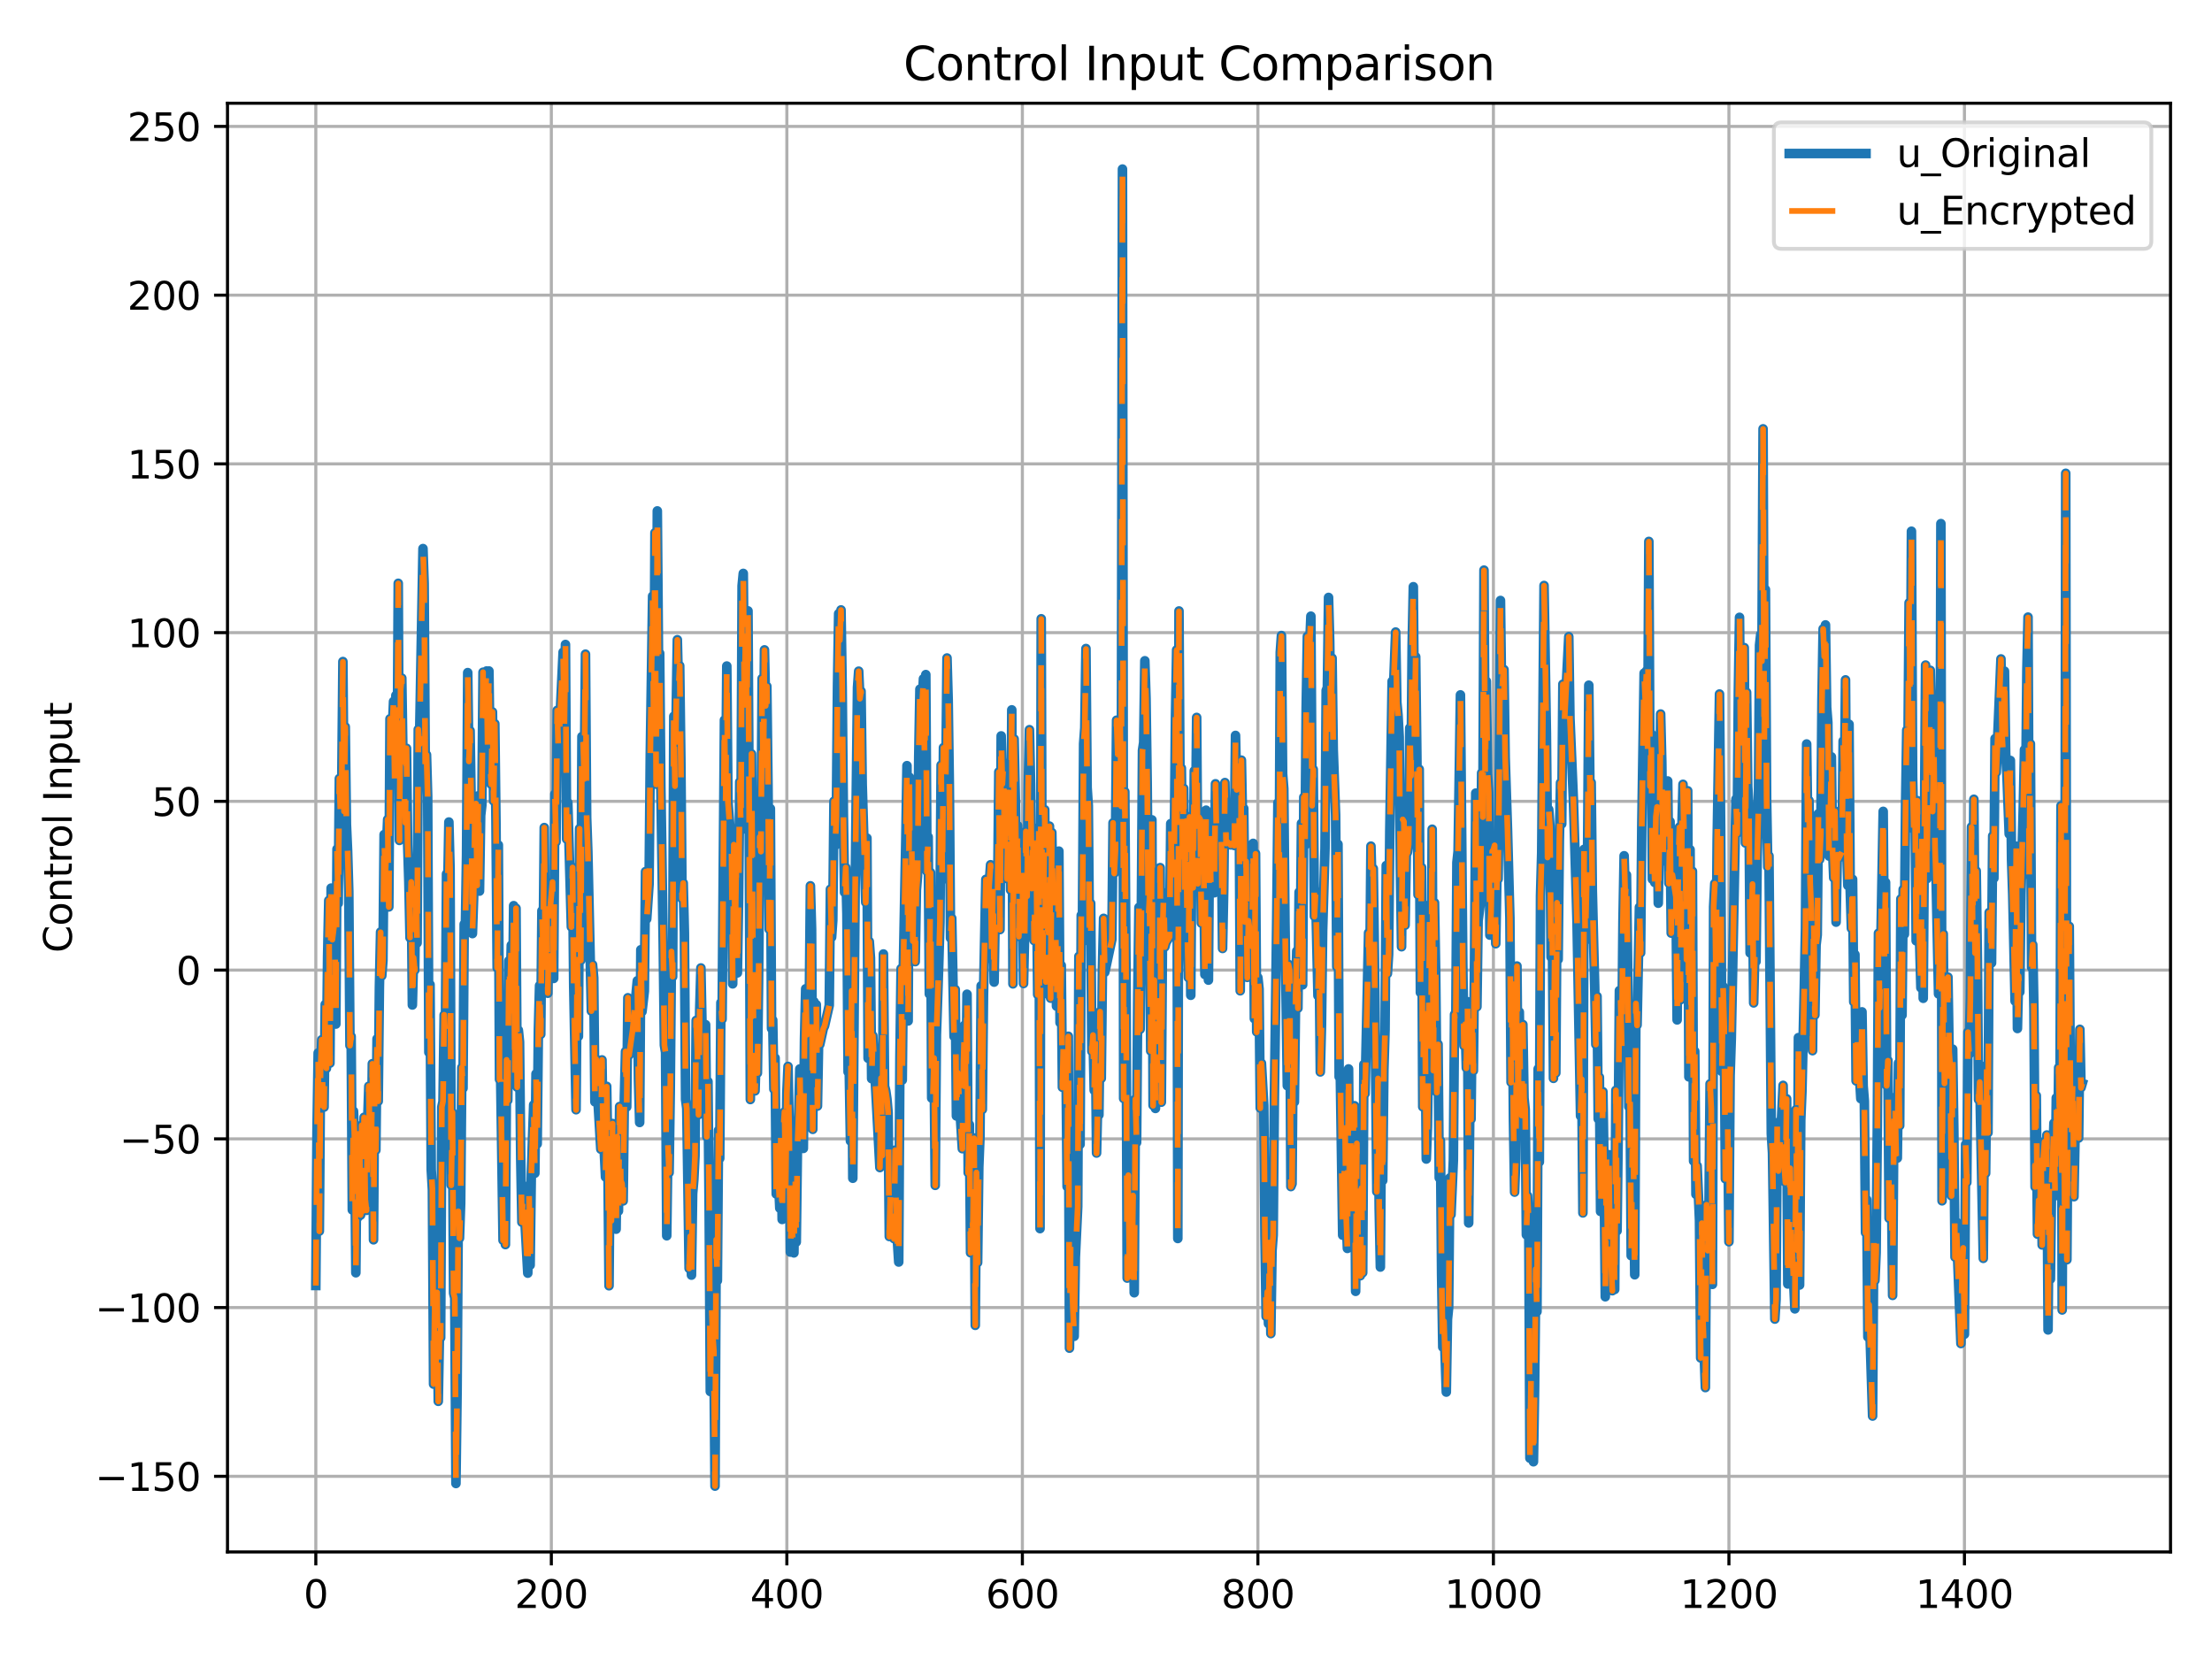 <?xml version="1.0" encoding="utf-8" standalone="no"?>
<!DOCTYPE svg PUBLIC "-//W3C//DTD SVG 1.1//EN"
  "http://www.w3.org/Graphics/SVG/1.1/DTD/svg11.dtd">
<svg xmlns:xlink="http://www.w3.org/1999/xlink" width="576pt" height="432pt" viewBox="0 0 576 432" xmlns="http://www.w3.org/2000/svg" version="1.1">
 <defs>
  <style type="text/css">*{stroke-linejoin: round; stroke-linecap: butt}</style>
 </defs>
 <g id="figure_1">
  <g id="patch_1">
   <path d="M 0 432 
L 576 432 
L 576 0 
L 0 0 
z
" style="fill: #ffffff"/>
  </g>
  <g id="axes_1">
   <g id="patch_2">
    <path d="M 59.24 404.12 
L 565.2 404.12 
L 565.2 26.88 
L 59.24 26.88 
z
" style="fill: #ffffff"/>
   </g>
   <g id="matplotlib.axis_1">
    <g id="xtick_1">
     <g id="line2d_1">
      <path d="M 82.238 404.12 
L 82.238 26.88 
" clip-path="url(#p161d86ca07)" style="fill: none; stroke: #b0b0b0; stroke-width: 0.8; stroke-linecap: square"/>
     </g>
     <g id="line2d_2">
      <defs>
       <path id="md18482418b" d="M 0 0 
L 0 3.5 
" style="stroke: #000000; stroke-width: 0.8"/>
      </defs>
      <g>
       <use xlink:href="#md18482418b" x="82.238" y="404.12" style="stroke: #000000; stroke-width: 0.8"/>
      </g>
     </g>
     <g id="text_1">
      <!-- 0 -->
      <g transform="translate(79.057 418.718) scale(0.1 -0.1)">
       <defs>
        <path id="DejaVuSans-30" d="M 2034 4250 
Q 1547 4250 1301 3770 
Q 1056 3291 1056 2328 
Q 1056 1369 1301 889 
Q 1547 409 2034 409 
Q 2525 409 2770 889 
Q 3016 1369 3016 2328 
Q 3016 3291 2770 3770 
Q 2525 4250 2034 4250 
z
M 2034 4750 
Q 2819 4750 3233 4129 
Q 3647 3509 3647 2328 
Q 3647 1150 3233 529 
Q 2819 -91 2034 -91 
Q 1250 -91 836 529 
Q 422 1150 422 2328 
Q 422 3509 836 4129 
Q 1250 4750 2034 4750 
z
" transform="scale(0.016)"/>
       </defs>
       <use xlink:href="#DejaVuSans-30"/>
      </g>
     </g>
    </g>
    <g id="xtick_2">
     <g id="line2d_3">
      <path d="M 143.567 404.12 
L 143.567 26.88 
" clip-path="url(#p161d86ca07)" style="fill: none; stroke: #b0b0b0; stroke-width: 0.8; stroke-linecap: square"/>
     </g>
     <g id="line2d_4">
      <g>
       <use xlink:href="#md18482418b" x="143.567" y="404.12" style="stroke: #000000; stroke-width: 0.8"/>
      </g>
     </g>
     <g id="text_2">
      <!-- 200 -->
      <g transform="translate(134.023 418.718) scale(0.1 -0.1)">
       <defs>
        <path id="DejaVuSans-32" d="M 1228 531 
L 3431 531 
L 3431 0 
L 469 0 
L 469 531 
Q 828 903 1448 1529 
Q 2069 2156 2228 2338 
Q 2531 2678 2651 2914 
Q 2772 3150 2772 3378 
Q 2772 3750 2511 3984 
Q 2250 4219 1831 4219 
Q 1534 4219 1204 4116 
Q 875 4013 500 3803 
L 500 4441 
Q 881 4594 1212 4672 
Q 1544 4750 1819 4750 
Q 2544 4750 2975 4387 
Q 3406 4025 3406 3419 
Q 3406 3131 3298 2873 
Q 3191 2616 2906 2266 
Q 2828 2175 2409 1742 
Q 1991 1309 1228 531 
z
" transform="scale(0.016)"/>
       </defs>
       <use xlink:href="#DejaVuSans-32"/>
       <use xlink:href="#DejaVuSans-30" transform="translate(63.623 0)"/>
       <use xlink:href="#DejaVuSans-30" transform="translate(127.246 0)"/>
      </g>
     </g>
    </g>
    <g id="xtick_3">
     <g id="line2d_5">
      <path d="M 204.895 404.12 
L 204.895 26.88 
" clip-path="url(#p161d86ca07)" style="fill: none; stroke: #b0b0b0; stroke-width: 0.8; stroke-linecap: square"/>
     </g>
     <g id="line2d_6">
      <g>
       <use xlink:href="#md18482418b" x="204.895" y="404.12" style="stroke: #000000; stroke-width: 0.8"/>
      </g>
     </g>
     <g id="text_3">
      <!-- 400 -->
      <g transform="translate(195.351 418.718) scale(0.1 -0.1)">
       <defs>
        <path id="DejaVuSans-34" d="M 2419 4116 
L 825 1625 
L 2419 1625 
L 2419 4116 
z
M 2253 4666 
L 3047 4666 
L 3047 1625 
L 3713 1625 
L 3713 1100 
L 3047 1100 
L 3047 0 
L 2419 0 
L 2419 1100 
L 313 1100 
L 313 1709 
L 2253 4666 
z
" transform="scale(0.016)"/>
       </defs>
       <use xlink:href="#DejaVuSans-34"/>
       <use xlink:href="#DejaVuSans-30" transform="translate(63.623 0)"/>
       <use xlink:href="#DejaVuSans-30" transform="translate(127.246 0)"/>
      </g>
     </g>
    </g>
    <g id="xtick_4">
     <g id="line2d_7">
      <path d="M 266.224 404.12 
L 266.224 26.88 
" clip-path="url(#p161d86ca07)" style="fill: none; stroke: #b0b0b0; stroke-width: 0.8; stroke-linecap: square"/>
     </g>
     <g id="line2d_8">
      <g>
       <use xlink:href="#md18482418b" x="266.224" y="404.12" style="stroke: #000000; stroke-width: 0.8"/>
      </g>
     </g>
     <g id="text_4">
      <!-- 600 -->
      <g transform="translate(256.68 418.718) scale(0.1 -0.1)">
       <defs>
        <path id="DejaVuSans-36" d="M 2113 2584 
Q 1688 2584 1439 2293 
Q 1191 2003 1191 1497 
Q 1191 994 1439 701 
Q 1688 409 2113 409 
Q 2538 409 2786 701 
Q 3034 994 3034 1497 
Q 3034 2003 2786 2293 
Q 2538 2584 2113 2584 
z
M 3366 4563 
L 3366 3988 
Q 3128 4100 2886 4159 
Q 2644 4219 2406 4219 
Q 1781 4219 1451 3797 
Q 1122 3375 1075 2522 
Q 1259 2794 1537 2939 
Q 1816 3084 2150 3084 
Q 2853 3084 3261 2657 
Q 3669 2231 3669 1497 
Q 3669 778 3244 343 
Q 2819 -91 2113 -91 
Q 1303 -91 875 529 
Q 447 1150 447 2328 
Q 447 3434 972 4092 
Q 1497 4750 2381 4750 
Q 2619 4750 2861 4703 
Q 3103 4656 3366 4563 
z
" transform="scale(0.016)"/>
       </defs>
       <use xlink:href="#DejaVuSans-36"/>
       <use xlink:href="#DejaVuSans-30" transform="translate(63.623 0)"/>
       <use xlink:href="#DejaVuSans-30" transform="translate(127.246 0)"/>
      </g>
     </g>
    </g>
    <g id="xtick_5">
     <g id="line2d_9">
      <path d="M 327.552 404.12 
L 327.552 26.88 
" clip-path="url(#p161d86ca07)" style="fill: none; stroke: #b0b0b0; stroke-width: 0.8; stroke-linecap: square"/>
     </g>
     <g id="line2d_10">
      <g>
       <use xlink:href="#md18482418b" x="327.552" y="404.12" style="stroke: #000000; stroke-width: 0.8"/>
      </g>
     </g>
     <g id="text_5">
      <!-- 800 -->
      <g transform="translate(318.008 418.718) scale(0.1 -0.1)">
       <defs>
        <path id="DejaVuSans-38" d="M 2034 2216 
Q 1584 2216 1326 1975 
Q 1069 1734 1069 1313 
Q 1069 891 1326 650 
Q 1584 409 2034 409 
Q 2484 409 2743 651 
Q 3003 894 3003 1313 
Q 3003 1734 2745 1975 
Q 2488 2216 2034 2216 
z
M 1403 2484 
Q 997 2584 770 2862 
Q 544 3141 544 3541 
Q 544 4100 942 4425 
Q 1341 4750 2034 4750 
Q 2731 4750 3128 4425 
Q 3525 4100 3525 3541 
Q 3525 3141 3298 2862 
Q 3072 2584 2669 2484 
Q 3125 2378 3379 2068 
Q 3634 1759 3634 1313 
Q 3634 634 3220 271 
Q 2806 -91 2034 -91 
Q 1263 -91 848 271 
Q 434 634 434 1313 
Q 434 1759 690 2068 
Q 947 2378 1403 2484 
z
M 1172 3481 
Q 1172 3119 1398 2916 
Q 1625 2713 2034 2713 
Q 2441 2713 2670 2916 
Q 2900 3119 2900 3481 
Q 2900 3844 2670 4047 
Q 2441 4250 2034 4250 
Q 1625 4250 1398 4047 
Q 1172 3844 1172 3481 
z
" transform="scale(0.016)"/>
       </defs>
       <use xlink:href="#DejaVuSans-38"/>
       <use xlink:href="#DejaVuSans-30" transform="translate(63.623 0)"/>
       <use xlink:href="#DejaVuSans-30" transform="translate(127.246 0)"/>
      </g>
     </g>
    </g>
    <g id="xtick_6">
     <g id="line2d_11">
      <path d="M 388.881 404.12 
L 388.881 26.88 
" clip-path="url(#p161d86ca07)" style="fill: none; stroke: #b0b0b0; stroke-width: 0.8; stroke-linecap: square"/>
     </g>
     <g id="line2d_12">
      <g>
       <use xlink:href="#md18482418b" x="388.881" y="404.12" style="stroke: #000000; stroke-width: 0.8"/>
      </g>
     </g>
     <g id="text_6">
      <!-- 1000 -->
      <g transform="translate(376.156 418.718) scale(0.1 -0.1)">
       <defs>
        <path id="DejaVuSans-31" d="M 794 531 
L 1825 531 
L 1825 4091 
L 703 3866 
L 703 4441 
L 1819 4666 
L 2450 4666 
L 2450 531 
L 3481 531 
L 3481 0 
L 794 0 
L 794 531 
z
" transform="scale(0.016)"/>
       </defs>
       <use xlink:href="#DejaVuSans-31"/>
       <use xlink:href="#DejaVuSans-30" transform="translate(63.623 0)"/>
       <use xlink:href="#DejaVuSans-30" transform="translate(127.246 0)"/>
       <use xlink:href="#DejaVuSans-30" transform="translate(190.869 0)"/>
      </g>
     </g>
    </g>
    <g id="xtick_7">
     <g id="line2d_13">
      <path d="M 450.209 404.12 
L 450.209 26.88 
" clip-path="url(#p161d86ca07)" style="fill: none; stroke: #b0b0b0; stroke-width: 0.8; stroke-linecap: square"/>
     </g>
     <g id="line2d_14">
      <g>
       <use xlink:href="#md18482418b" x="450.209" y="404.12" style="stroke: #000000; stroke-width: 0.8"/>
      </g>
     </g>
     <g id="text_7">
      <!-- 1200 -->
      <g transform="translate(437.484 418.718) scale(0.1 -0.1)">
       <use xlink:href="#DejaVuSans-31"/>
       <use xlink:href="#DejaVuSans-32" transform="translate(63.623 0)"/>
       <use xlink:href="#DejaVuSans-30" transform="translate(127.246 0)"/>
       <use xlink:href="#DejaVuSans-30" transform="translate(190.869 0)"/>
      </g>
     </g>
    </g>
    <g id="xtick_8">
     <g id="line2d_15">
      <path d="M 511.538 404.12 
L 511.538 26.88 
" clip-path="url(#p161d86ca07)" style="fill: none; stroke: #b0b0b0; stroke-width: 0.8; stroke-linecap: square"/>
     </g>
     <g id="line2d_16">
      <g>
       <use xlink:href="#md18482418b" x="511.538" y="404.12" style="stroke: #000000; stroke-width: 0.8"/>
      </g>
     </g>
     <g id="text_8">
      <!-- 1400 -->
      <g transform="translate(498.813 418.718) scale(0.1 -0.1)">
       <use xlink:href="#DejaVuSans-31"/>
       <use xlink:href="#DejaVuSans-34" transform="translate(63.623 0)"/>
       <use xlink:href="#DejaVuSans-30" transform="translate(127.246 0)"/>
       <use xlink:href="#DejaVuSans-30" transform="translate(190.869 0)"/>
      </g>
     </g>
    </g>
   </g>
   <g id="matplotlib.axis_2">
    <g id="ytick_1">
     <g id="line2d_17">
      <path d="M 59.24 384.426 
L 565.2 384.426 
" clip-path="url(#p161d86ca07)" style="fill: none; stroke: #b0b0b0; stroke-width: 0.8; stroke-linecap: square"/>
     </g>
     <g id="line2d_18">
      <defs>
       <path id="mfc1d980bae" d="M 0 0 
L -3.5 0 
" style="stroke: #000000; stroke-width: 0.8"/>
      </defs>
      <g>
       <use xlink:href="#mfc1d980bae" x="59.24" y="384.426" style="stroke: #000000; stroke-width: 0.8"/>
      </g>
     </g>
     <g id="text_9">
      <!-- −150 -->
      <g transform="translate(24.773 388.225) scale(0.1 -0.1)">
       <defs>
        <path id="DejaVuSans-2212" d="M 678 2272 
L 4684 2272 
L 4684 1741 
L 678 1741 
L 678 2272 
z
" transform="scale(0.016)"/>
        <path id="DejaVuSans-35" d="M 691 4666 
L 3169 4666 
L 3169 4134 
L 1269 4134 
L 1269 2991 
Q 1406 3038 1543 3061 
Q 1681 3084 1819 3084 
Q 2600 3084 3056 2656 
Q 3513 2228 3513 1497 
Q 3513 744 3044 326 
Q 2575 -91 1722 -91 
Q 1428 -91 1123 -41 
Q 819 9 494 109 
L 494 744 
Q 775 591 1075 516 
Q 1375 441 1709 441 
Q 2250 441 2565 725 
Q 2881 1009 2881 1497 
Q 2881 1984 2565 2268 
Q 2250 2553 1709 2553 
Q 1456 2553 1204 2497 
Q 953 2441 691 2322 
L 691 4666 
z
" transform="scale(0.016)"/>
       </defs>
       <use xlink:href="#DejaVuSans-2212"/>
       <use xlink:href="#DejaVuSans-31" transform="translate(83.789 0)"/>
       <use xlink:href="#DejaVuSans-35" transform="translate(147.412 0)"/>
       <use xlink:href="#DejaVuSans-30" transform="translate(211.035 0)"/>
      </g>
     </g>
    </g>
    <g id="ytick_2">
     <g id="line2d_19">
      <path d="M 59.24 340.487 
L 565.2 340.487 
" clip-path="url(#p161d86ca07)" style="fill: none; stroke: #b0b0b0; stroke-width: 0.8; stroke-linecap: square"/>
     </g>
     <g id="line2d_20">
      <g>
       <use xlink:href="#mfc1d980bae" x="59.24" y="340.487" style="stroke: #000000; stroke-width: 0.8"/>
      </g>
     </g>
     <g id="text_10">
      <!-- −100 -->
      <g transform="translate(24.773 344.286) scale(0.1 -0.1)">
       <use xlink:href="#DejaVuSans-2212"/>
       <use xlink:href="#DejaVuSans-31" transform="translate(83.789 0)"/>
       <use xlink:href="#DejaVuSans-30" transform="translate(147.412 0)"/>
       <use xlink:href="#DejaVuSans-30" transform="translate(211.035 0)"/>
      </g>
     </g>
    </g>
    <g id="ytick_3">
     <g id="line2d_21">
      <path d="M 59.24 296.548 
L 565.2 296.548 
" clip-path="url(#p161d86ca07)" style="fill: none; stroke: #b0b0b0; stroke-width: 0.8; stroke-linecap: square"/>
     </g>
     <g id="line2d_22">
      <g>
       <use xlink:href="#mfc1d980bae" x="59.24" y="296.548" style="stroke: #000000; stroke-width: 0.8"/>
      </g>
     </g>
     <g id="text_11">
      <!-- −50 -->
      <g transform="translate(31.135 300.348) scale(0.1 -0.1)">
       <use xlink:href="#DejaVuSans-2212"/>
       <use xlink:href="#DejaVuSans-35" transform="translate(83.789 0)"/>
       <use xlink:href="#DejaVuSans-30" transform="translate(147.412 0)"/>
      </g>
     </g>
    </g>
    <g id="ytick_4">
     <g id="line2d_23">
      <path d="M 59.24 252.61 
L 565.2 252.61 
" clip-path="url(#p161d86ca07)" style="fill: none; stroke: #b0b0b0; stroke-width: 0.8; stroke-linecap: square"/>
     </g>
     <g id="line2d_24">
      <g>
       <use xlink:href="#mfc1d980bae" x="59.24" y="252.61" style="stroke: #000000; stroke-width: 0.8"/>
      </g>
     </g>
     <g id="text_12">
      <!-- 0 -->
      <g transform="translate(45.877 256.409) scale(0.1 -0.1)">
       <use xlink:href="#DejaVuSans-30"/>
      </g>
     </g>
    </g>
    <g id="ytick_5">
     <g id="line2d_25">
      <path d="M 59.24 208.671 
L 565.2 208.671 
" clip-path="url(#p161d86ca07)" style="fill: none; stroke: #b0b0b0; stroke-width: 0.8; stroke-linecap: square"/>
     </g>
     <g id="line2d_26">
      <g>
       <use xlink:href="#mfc1d980bae" x="59.24" y="208.671" style="stroke: #000000; stroke-width: 0.8"/>
      </g>
     </g>
     <g id="text_13">
      <!-- 50 -->
      <g transform="translate(39.515 212.47) scale(0.1 -0.1)">
       <use xlink:href="#DejaVuSans-35"/>
       <use xlink:href="#DejaVuSans-30" transform="translate(63.623 0)"/>
      </g>
     </g>
    </g>
    <g id="ytick_6">
     <g id="line2d_27">
      <path d="M 59.24 164.732 
L 565.2 164.732 
" clip-path="url(#p161d86ca07)" style="fill: none; stroke: #b0b0b0; stroke-width: 0.8; stroke-linecap: square"/>
     </g>
     <g id="line2d_28">
      <g>
       <use xlink:href="#mfc1d980bae" x="59.24" y="164.732" style="stroke: #000000; stroke-width: 0.8"/>
      </g>
     </g>
     <g id="text_14">
      <!-- 100 -->
      <g transform="translate(33.153 168.532) scale(0.1 -0.1)">
       <use xlink:href="#DejaVuSans-31"/>
       <use xlink:href="#DejaVuSans-30" transform="translate(63.623 0)"/>
       <use xlink:href="#DejaVuSans-30" transform="translate(127.246 0)"/>
      </g>
     </g>
    </g>
    <g id="ytick_7">
     <g id="line2d_29">
      <path d="M 59.24 120.794 
L 565.2 120.794 
" clip-path="url(#p161d86ca07)" style="fill: none; stroke: #b0b0b0; stroke-width: 0.8; stroke-linecap: square"/>
     </g>
     <g id="line2d_30">
      <g>
       <use xlink:href="#mfc1d980bae" x="59.24" y="120.794" style="stroke: #000000; stroke-width: 0.8"/>
      </g>
     </g>
     <g id="text_15">
      <!-- 150 -->
      <g transform="translate(33.153 124.593) scale(0.1 -0.1)">
       <use xlink:href="#DejaVuSans-31"/>
       <use xlink:href="#DejaVuSans-35" transform="translate(63.623 0)"/>
       <use xlink:href="#DejaVuSans-30" transform="translate(127.246 0)"/>
      </g>
     </g>
    </g>
    <g id="ytick_8">
     <g id="line2d_31">
      <path d="M 59.24 76.855 
L 565.2 76.855 
" clip-path="url(#p161d86ca07)" style="fill: none; stroke: #b0b0b0; stroke-width: 0.8; stroke-linecap: square"/>
     </g>
     <g id="line2d_32">
      <g>
       <use xlink:href="#mfc1d980bae" x="59.24" y="76.855" style="stroke: #000000; stroke-width: 0.8"/>
      </g>
     </g>
     <g id="text_16">
      <!-- 200 -->
      <g transform="translate(33.153 80.654) scale(0.1 -0.1)">
       <use xlink:href="#DejaVuSans-32"/>
       <use xlink:href="#DejaVuSans-30" transform="translate(63.623 0)"/>
       <use xlink:href="#DejaVuSans-30" transform="translate(127.246 0)"/>
      </g>
     </g>
    </g>
    <g id="ytick_9">
     <g id="line2d_33">
      <path d="M 59.24 32.916 
L 565.2 32.916 
" clip-path="url(#p161d86ca07)" style="fill: none; stroke: #b0b0b0; stroke-width: 0.8; stroke-linecap: square"/>
     </g>
     <g id="line2d_34">
      <g>
       <use xlink:href="#mfc1d980bae" x="59.24" y="32.916" style="stroke: #000000; stroke-width: 0.8"/>
      </g>
     </g>
     <g id="text_17">
      <!-- 250 -->
      <g transform="translate(33.153 36.716) scale(0.1 -0.1)">
       <use xlink:href="#DejaVuSans-32"/>
       <use xlink:href="#DejaVuSans-35" transform="translate(63.623 0)"/>
       <use xlink:href="#DejaVuSans-30" transform="translate(127.246 0)"/>
      </g>
     </g>
    </g>
    <g id="text_18">
     <!-- Control Input -->
     <g transform="translate(18.693 248.107) rotate(-90) scale(0.1 -0.1)">
      <defs>
       <path id="DejaVuSans-43" d="M 4122 4306 
L 4122 3641 
Q 3803 3938 3442 4084 
Q 3081 4231 2675 4231 
Q 1875 4231 1450 3742 
Q 1025 3253 1025 2328 
Q 1025 1406 1450 917 
Q 1875 428 2675 428 
Q 3081 428 3442 575 
Q 3803 722 4122 1019 
L 4122 359 
Q 3791 134 3420 21 
Q 3050 -91 2638 -91 
Q 1578 -91 968 557 
Q 359 1206 359 2328 
Q 359 3453 968 4101 
Q 1578 4750 2638 4750 
Q 3056 4750 3426 4639 
Q 3797 4528 4122 4306 
z
" transform="scale(0.016)"/>
       <path id="DejaVuSans-6f" d="M 1959 3097 
Q 1497 3097 1228 2736 
Q 959 2375 959 1747 
Q 959 1119 1226 758 
Q 1494 397 1959 397 
Q 2419 397 2687 759 
Q 2956 1122 2956 1747 
Q 2956 2369 2687 2733 
Q 2419 3097 1959 3097 
z
M 1959 3584 
Q 2709 3584 3137 3096 
Q 3566 2609 3566 1747 
Q 3566 888 3137 398 
Q 2709 -91 1959 -91 
Q 1206 -91 779 398 
Q 353 888 353 1747 
Q 353 2609 779 3096 
Q 1206 3584 1959 3584 
z
" transform="scale(0.016)"/>
       <path id="DejaVuSans-6e" d="M 3513 2113 
L 3513 0 
L 2938 0 
L 2938 2094 
Q 2938 2591 2744 2837 
Q 2550 3084 2163 3084 
Q 1697 3084 1428 2787 
Q 1159 2491 1159 1978 
L 1159 0 
L 581 0 
L 581 3500 
L 1159 3500 
L 1159 2956 
Q 1366 3272 1645 3428 
Q 1925 3584 2291 3584 
Q 2894 3584 3203 3211 
Q 3513 2838 3513 2113 
z
" transform="scale(0.016)"/>
       <path id="DejaVuSans-74" d="M 1172 4494 
L 1172 3500 
L 2356 3500 
L 2356 3053 
L 1172 3053 
L 1172 1153 
Q 1172 725 1289 603 
Q 1406 481 1766 481 
L 2356 481 
L 2356 0 
L 1766 0 
Q 1100 0 847 248 
Q 594 497 594 1153 
L 594 3053 
L 172 3053 
L 172 3500 
L 594 3500 
L 594 4494 
L 1172 4494 
z
" transform="scale(0.016)"/>
       <path id="DejaVuSans-72" d="M 2631 2963 
Q 2534 3019 2420 3045 
Q 2306 3072 2169 3072 
Q 1681 3072 1420 2755 
Q 1159 2438 1159 1844 
L 1159 0 
L 581 0 
L 581 3500 
L 1159 3500 
L 1159 2956 
Q 1341 3275 1631 3429 
Q 1922 3584 2338 3584 
Q 2397 3584 2469 3576 
Q 2541 3569 2628 3553 
L 2631 2963 
z
" transform="scale(0.016)"/>
       <path id="DejaVuSans-6c" d="M 603 4863 
L 1178 4863 
L 1178 0 
L 603 0 
L 603 4863 
z
" transform="scale(0.016)"/>
       <path id="DejaVuSans-20" transform="scale(0.016)"/>
       <path id="DejaVuSans-49" d="M 628 4666 
L 1259 4666 
L 1259 0 
L 628 0 
L 628 4666 
z
" transform="scale(0.016)"/>
       <path id="DejaVuSans-70" d="M 1159 525 
L 1159 -1331 
L 581 -1331 
L 581 3500 
L 1159 3500 
L 1159 2969 
Q 1341 3281 1617 3432 
Q 1894 3584 2278 3584 
Q 2916 3584 3314 3078 
Q 3713 2572 3713 1747 
Q 3713 922 3314 415 
Q 2916 -91 2278 -91 
Q 1894 -91 1617 61 
Q 1341 213 1159 525 
z
M 3116 1747 
Q 3116 2381 2855 2742 
Q 2594 3103 2138 3103 
Q 1681 3103 1420 2742 
Q 1159 2381 1159 1747 
Q 1159 1113 1420 752 
Q 1681 391 2138 391 
Q 2594 391 2855 752 
Q 3116 1113 3116 1747 
z
" transform="scale(0.016)"/>
       <path id="DejaVuSans-75" d="M 544 1381 
L 544 3500 
L 1119 3500 
L 1119 1403 
Q 1119 906 1312 657 
Q 1506 409 1894 409 
Q 2359 409 2629 706 
Q 2900 1003 2900 1516 
L 2900 3500 
L 3475 3500 
L 3475 0 
L 2900 0 
L 2900 538 
Q 2691 219 2414 64 
Q 2138 -91 1772 -91 
Q 1169 -91 856 284 
Q 544 659 544 1381 
z
M 1991 3584 
L 1991 3584 
z
" transform="scale(0.016)"/>
      </defs>
      <use xlink:href="#DejaVuSans-43"/>
      <use xlink:href="#DejaVuSans-6f" transform="translate(69.824 0)"/>
      <use xlink:href="#DejaVuSans-6e" transform="translate(131.006 0)"/>
      <use xlink:href="#DejaVuSans-74" transform="translate(194.385 0)"/>
      <use xlink:href="#DejaVuSans-72" transform="translate(233.594 0)"/>
      <use xlink:href="#DejaVuSans-6f" transform="translate(272.457 0)"/>
      <use xlink:href="#DejaVuSans-6c" transform="translate(333.639 0)"/>
      <use xlink:href="#DejaVuSans-20" transform="translate(361.422 0)"/>
      <use xlink:href="#DejaVuSans-49" transform="translate(393.209 0)"/>
      <use xlink:href="#DejaVuSans-6e" transform="translate(422.701 0)"/>
      <use xlink:href="#DejaVuSans-70" transform="translate(486.08 0)"/>
      <use xlink:href="#DejaVuSans-75" transform="translate(549.557 0)"/>
      <use xlink:href="#DejaVuSans-74" transform="translate(612.936 0)"/>
     </g>
    </g>
   </g>
   <g id="line2d_35">
    <path d="M 82.238 334.738 
L 82.545 294.711 
L 82.851 274.176 
L 83.158 320.579 
L 83.465 278.803 
L 83.771 270.758 
L 84.078 286.764 
L 84.385 288.285 
L 84.691 261.539 
L 84.998 278.21 
L 85.305 249.006 
L 85.611 234.488 
L 85.918 276.836 
L 86.225 231.265 
L 86.531 244.695 
L 87.144 239.848 
L 87.451 266.668 
L 87.758 221.095 
L 88.064 235.239 
L 88.371 202.726 
L 88.678 212.444 
L 88.984 205.324 
L 89.291 172.269 
L 89.598 211.342 
L 89.904 189.261 
L 90.211 214.674 
L 90.518 221.686 
L 90.824 232.131 
L 91.131 272.265 
L 91.437 269.885 
L 91.744 315.065 
L 92.051 289.345 
L 92.357 297.482 
L 92.664 331.423 
L 92.971 293.229 
L 93.277 316.909 
L 93.584 293.744 
L 93.891 316.402 
L 94.197 292.998 
L 94.504 315.356 
L 94.811 290.936 
L 95.117 312.342 
L 95.424 315.173 
L 95.73 292.217 
L 96.037 282.851 
L 96.344 300.079 
L 96.65 301.915 
L 96.957 276.99 
L 97.264 322.842 
L 97.57 280.196 
L 97.877 299.49 
L 98.184 270.511 
L 98.49 286.769 
L 98.797 257.027 
L 99.104 242.693 
L 99.41 254.098 
L 99.717 250.171 
L 100.023 217.323 
L 100.33 227.953 
L 100.943 213.393 
L 101.25 236.162 
L 101.557 187.181 
L 101.863 197.137 
L 102.477 182.657 
L 102.783 203.904 
L 103.09 181.078 
L 103.397 204.185 
L 103.703 151.897 
L 104.01 218.84 
L 104.316 179.522 
L 104.623 176.579 
L 104.93 197.077 
L 105.543 214.244 
L 105.85 194.855 
L 106.156 219.96 
L 106.463 229.778 
L 106.77 244.197 
L 107.076 229.621 
L 107.383 261.695 
L 107.69 249.382 
L 107.996 252.656 
L 108.303 227.007 
L 108.609 245.545 
L 108.916 189.936 
L 109.223 193.852 
L 110.143 142.852 
L 110.449 151.945 
L 110.756 202.878 
L 111.063 196.548 
L 111.369 207.352 
L 111.676 274.021 
L 111.982 256.387 
L 112.289 304.564 
L 112.596 309.784 
L 112.902 360.42 
L 113.209 339.632 
L 113.516 354.914 
L 113.822 336.539 
L 114.129 364.897 
L 114.436 347.125 
L 114.742 348.349 
L 115.049 288.243 
L 115.356 286.842 
L 115.662 264.275 
L 115.969 269.733 
L 116.275 227.571 
L 116.582 230.976 
L 116.889 214.052 
L 117.195 226.117 
L 117.502 308.631 
L 117.809 289.705 
L 118.115 336.739 
L 118.422 337.96 
L 118.729 386.298 
L 119.035 361.66 
L 119.342 315.393 
L 119.649 322.422 
L 119.955 313.354 
L 120.262 277.986 
L 120.568 283.387 
L 120.875 240.65 
L 121.182 241.398 
L 121.488 222.729 
L 121.795 175.147 
L 122.102 198.207 
L 122.408 190.279 
L 122.715 210.553 
L 123.022 243.101 
L 123.328 234.051 
L 123.635 213.938 
L 123.942 209.221 
L 124.248 230.553 
L 124.555 207.226 
L 124.861 232.042 
L 125.168 212.338 
L 125.475 209.652 
L 125.781 175.05 
L 126.088 186.32 
L 126.701 174.728 
L 127.008 196.372 
L 127.315 174.723 
L 127.621 198.223 
L 127.928 204.225 
L 128.235 185.385 
L 128.541 208.572 
L 128.848 188.459 
L 129.154 214.208 
L 129.461 252.025 
L 129.768 220.03 
L 130.074 281.081 
L 130.381 281.557 
L 130.994 322.975 
L 131.301 315.766 
L 131.608 324.085 
L 131.914 276 
L 132.221 286.536 
L 132.528 250.164 
L 132.834 257.148 
L 133.141 246.139 
L 133.447 263.208 
L 133.754 235.833 
L 134.061 280.85 
L 134.367 236.514 
L 134.674 283.09 
L 134.981 268.259 
L 135.287 271.298 
L 135.594 301.631 
L 135.901 318.255 
L 136.207 309.735 
L 136.821 320.456 
L 137.434 331.524 
L 137.74 308.737 
L 138.047 329.434 
L 138.354 305.694 
L 138.967 287.688 
L 139.274 305.513 
L 139.58 279.618 
L 139.887 297.86 
L 140.194 268.021 
L 140.5 256.649 
L 140.807 269.329 
L 141.114 237.175 
L 141.42 248.56 
L 141.727 215.499 
L 142.033 254.835 
L 142.34 233.732 
L 142.647 258.635 
L 142.953 239.933 
L 143.873 229.69 
L 144.18 254.78 
L 144.487 206.757 
L 144.793 219.23 
L 145.1 184.977 
L 145.407 195.821 
L 146.633 169.813 
L 146.94 190.497 
L 147.246 167.824 
L 147.553 218.501 
L 147.86 208.985 
L 148.78 241.356 
L 149.086 225.862 
L 149.393 256.823 
L 150.006 288.964 
L 150.313 249.917 
L 150.619 269.875 
L 150.926 215.751 
L 151.233 250.073 
L 151.539 191.794 
L 151.846 193.293 
L 152.153 202.782 
L 152.459 170.347 
L 152.766 212.967 
L 153.073 221.66 
L 153.993 263.276 
L 154.299 251.207 
L 154.606 254.6 
L 154.912 286.91 
L 155.219 275.747 
L 155.526 283.693 
L 156.446 299.233 
L 156.752 276 
L 157.059 296.247 
L 157.366 300.254 
L 157.672 306.479 
L 157.979 282.882 
L 158.286 302.115 
L 158.592 334.809 
L 158.899 296.547 
L 159.205 317.883 
L 159.512 292.569 
L 159.819 313.079 
L 160.125 315.011 
L 160.432 320.072 
L 160.739 295.966 
L 161.045 315.345 
L 161.352 288.138 
L 161.659 307.475 
L 161.965 308.17 
L 162.272 312.713 
L 162.578 285.878 
L 162.885 273.802 
L 163.192 288.25 
L 163.498 259.82 
L 163.805 274.744 
L 164.725 268.217 
L 165.952 255.391 
L 166.258 281.118 
L 166.565 292.29 
L 166.871 247.312 
L 167.178 263.423 
L 167.791 258.091 
L 168.098 226.961 
L 168.405 239.306 
L 169.018 230.201 
L 169.325 196.789 
L 169.938 155.226 
L 170.245 192.503 
L 170.551 138.731 
L 170.858 204.195 
L 171.164 133.042 
L 171.471 170.791 
L 171.778 170.108 
L 172.084 205.016 
L 172.698 245.969 
L 173.004 272.162 
L 173.311 274.041 
L 173.618 321.788 
L 173.924 298.048 
L 174.231 305.361 
L 174.538 283.756 
L 174.844 247.787 
L 175.151 254.324 
L 175.457 186.528 
L 175.764 204.707 
L 176.377 166.585 
L 176.684 179.299 
L 176.991 173.356 
L 177.297 198.015 
L 177.604 234.034 
L 177.911 229.941 
L 178.217 242.86 
L 178.524 286.312 
L 178.831 288.627 
L 179.444 330.287 
L 179.75 321.935 
L 180.057 332.042 
L 180.364 310.829 
L 180.67 307.236 
L 180.977 300.988 
L 181.284 265.707 
L 181.59 273.59 
L 181.897 290.256 
L 182.204 262.803 
L 182.51 252.054 
L 182.817 267.633 
L 183.124 267.101 
L 183.43 267.35 
L 183.737 266.819 
L 184.043 295.991 
L 184.35 281.622 
L 184.657 314.569 
L 184.963 362.345 
L 185.27 339.363 
L 185.577 347.385 
L 185.883 351.838 
L 186.19 386.973 
L 186.497 322.825 
L 186.803 333.488 
L 187.11 294.323 
L 187.417 301.645 
L 187.723 261.093 
L 188.03 265.401 
L 188.643 187.493 
L 188.95 210.417 
L 189.256 173.435 
L 189.563 208.845 
L 190.483 220.881 
L 190.79 256.193 
L 191.096 219.943 
L 191.403 245.81 
L 191.71 226.573 
L 192.016 253.341 
L 192.323 234.354 
L 192.629 203.597 
L 192.936 216.182 
L 193.243 152.536 
L 193.549 149.317 
L 193.856 185.093 
L 194.163 162.765 
L 194.469 184.81 
L 194.776 159.071 
L 195.083 210.646 
L 195.389 286.312 
L 195.696 196.312 
L 196.309 283.428 
L 196.616 284.05 
L 196.922 274.065 
L 197.229 279.414 
L 197.536 255.842 
L 197.842 217.911 
L 198.149 221.767 
L 198.456 176.684 
L 198.762 204.055 
L 199.069 169.228 
L 199.376 183.787 
L 199.682 178.715 
L 199.989 204.31 
L 200.296 241.981 
L 200.602 210.56 
L 200.909 267.828 
L 201.215 265.625 
L 201.522 283.624 
L 201.829 275.498 
L 202.135 310.912 
L 202.442 301.488 
L 203.055 314.607 
L 203.362 294.073 
L 203.669 317.542 
L 203.975 294.358 
L 204.282 289.514 
L 204.589 308.721 
L 204.895 284.527 
L 205.202 277.695 
L 205.508 294.264 
L 205.815 326.048 
L 206.122 316.382 
L 206.428 322.775 
L 206.735 326.249 
L 207.042 303.936 
L 207.348 323.418 
L 207.655 298.593 
L 207.962 290.481 
L 208.268 278.355 
L 208.575 295.875 
L 208.882 296.317 
L 209.188 299.045 
L 209.495 270.523 
L 209.801 257.475 
L 210.108 269.451 
L 210.721 262.871 
L 211.028 230.663 
L 211.335 241.929 
L 211.641 294.072 
L 211.948 260.825 
L 212.255 262.084 
L 212.561 261.597 
L 212.868 288.013 
L 213.174 271.15 
L 213.481 271.964 
L 214.401 267.78 
L 214.708 267.167 
L 215.934 261.792 
L 216.241 231.546 
L 216.548 244.058 
L 216.854 239.673 
L 217.161 208.643 
L 217.467 220.176 
L 217.774 213.378 
L 218.081 178.628 
L 218.387 159.791 
L 218.694 166.621 
L 219.001 158.824 
L 219.307 179.158 
L 219.614 211.754 
L 219.921 232.376 
L 220.227 225.88 
L 220.534 238.016 
L 220.841 279.123 
L 221.147 279.215 
L 221.454 297.106 
L 221.76 257.996 
L 222.067 306.811 
L 222.68 231.193 
L 223.294 178.981 
L 223.6 174.775 
L 223.907 181.865 
L 224.214 179.989 
L 224.52 204.297 
L 225.44 234.983 
L 225.747 218.238 
L 226.053 275.564 
L 226.36 245.154 
L 226.667 249.436 
L 226.973 280.881 
L 227.28 269.695 
L 229.12 304.029 
L 229.427 280.719 
L 229.733 300.887 
L 230.04 248.414 
L 230.346 282.831 
L 230.653 284.051 
L 230.96 286.182 
L 231.266 289.684 
L 231.573 321.981 
L 231.88 309.377 
L 232.186 315.298 
L 232.8 322.541 
L 233.106 299.499 
L 233.413 319.03 
L 234.026 328.628 
L 234.333 275.477 
L 234.639 252.233 
L 234.946 281.248 
L 235.253 250.618 
L 235.866 218.751 
L 236.173 199.38 
L 236.479 265.857 
L 236.786 202.367 
L 237.093 242.201 
L 237.399 219.449 
L 237.706 245.042 
L 238.013 224.688 
L 238.319 250.403 
L 238.626 231.797 
L 238.932 228.063 
L 239.239 196.905 
L 239.546 179.457 
L 239.852 188.586 
L 240.466 176.748 
L 240.772 198.6 
L 241.079 175.665 
L 241.386 226.926 
L 241.692 217.932 
L 241.999 258.832 
L 242.306 227.196 
L 242.612 285.943 
L 242.919 285.81 
L 243.225 275.467 
L 243.532 308.662 
L 243.839 269.523 
L 244.452 251.103 
L 244.759 240.111 
L 245.065 199.23 
L 245.372 229.056 
L 245.679 194.673 
L 245.985 205.572 
L 246.292 201.52 
L 246.599 171.344 
L 246.905 182.232 
L 247.212 204.55 
L 247.518 244.28 
L 247.825 239.09 
L 248.438 269.885 
L 248.745 257.658 
L 249.052 290.592 
L 249.358 279.273 
L 249.972 289.125 
L 250.585 299.111 
L 250.892 276.493 
L 251.198 266.94 
L 251.505 284.75 
L 251.811 258.897 
L 252.118 305.374 
L 252.425 292.852 
L 252.731 326.21 
L 253.038 314.537 
L 253.345 319.956 
L 253.651 296.334 
L 253.958 345.111 
L 254.265 305.258 
L 254.571 328.776 
L 254.878 303.893 
L 255.185 296.047 
L 255.491 256.696 
L 255.798 288.908 
L 256.104 259.007 
L 256.718 228.987 
L 257.024 239.456 
L 257.638 229.528 
L 257.944 225.181 
L 258.251 249.752 
L 258.558 230.132 
L 258.864 255.736 
L 259.171 237.085 
L 259.784 232.328 
L 260.091 201 
L 260.397 242.063 
L 260.704 191.624 
L 261.011 204.084 
L 261.317 198.542 
L 261.624 223.54 
L 261.931 202.782 
L 262.237 228.804 
L 262.544 209.005 
L 262.851 206.353 
L 263.157 231.767 
L 263.464 184.848 
L 263.77 256.194 
L 264.077 192.427 
L 264.384 207.803 
L 264.69 231.882 
L 264.997 215.01 
L 265.304 243.816 
L 265.61 226.866 
L 265.917 227.778 
L 266.224 227.06 
L 266.53 256.101 
L 266.837 242.314 
L 267.144 216.502 
L 267.45 233.32 
L 267.757 204.325 
L 268.063 190.01 
L 268.37 204.357 
L 268.677 231.314 
L 268.983 215.57 
L 269.29 244.922 
L 269.597 227.868 
L 269.903 229.458 
L 270.21 258.99 
L 270.517 215.475 
L 270.823 319.927 
L 271.13 161.13 
L 271.437 259.023 
L 272.05 210.858 
L 272.356 255.591 
L 272.663 240.672 
L 272.97 242.775 
L 273.276 215.116 
L 273.583 259.914 
L 273.89 216.794 
L 274.196 233.39 
L 274.503 232.248 
L 274.81 232.729 
L 275.116 261.998 
L 275.423 247.794 
L 275.73 221.631 
L 276.036 266.301 
L 276.343 251.384 
L 276.649 283.124 
L 276.956 269.767 
L 277.263 274.215 
L 277.569 276.326 
L 277.876 308.982 
L 278.183 269.838 
L 278.489 351.055 
L 278.796 324.473 
L 279.409 341.059 
L 279.716 347.969 
L 280.023 327.402 
L 280.636 314.189 
L 280.942 249.025 
L 281.249 297.994 
L 281.556 238.323 
L 281.862 240.656 
L 282.169 193.674 
L 282.476 189.525 
L 282.782 168.877 
L 283.089 205.095 
L 283.396 209.797 
L 283.702 245.232 
L 284.009 235.226 
L 284.316 273.752 
L 284.622 269.512 
L 284.929 283.92 
L 285.235 269.469 
L 285.542 300.247 
L 285.849 286.774 
L 286.155 290.329 
L 286.462 263.408 
L 286.769 280.81 
L 287.075 252.271 
L 287.382 239.138 
L 287.689 253.173 
L 289.528 244.61 
L 289.835 214.265 
L 290.142 227.394 
L 290.448 221.412 
L 290.755 187.544 
L 291.062 196.359 
L 291.368 190.419 
L 291.675 187.272 
L 291.982 209.916 
L 292.288 44.027 
L 292.595 286.039 
L 292.902 206.165 
L 293.208 252.078 
L 293.515 332.807 
L 293.821 306.04 
L 294.128 331.324 
L 294.435 323.923 
L 294.741 332.442 
L 295.048 311.331 
L 295.355 336.628 
L 295.661 286.16 
L 295.968 297.51 
L 296.275 258.832 
L 296.581 236.281 
L 296.888 268.009 
L 297.195 238.465 
L 297.501 195.406 
L 297.808 193.354 
L 298.114 172.065 
L 298.421 181.842 
L 298.728 204.033 
L 299.034 239.926 
L 299.341 233.376 
L 299.648 273.67 
L 299.954 213.486 
L 300.261 287.82 
L 300.568 255.184 
L 300.874 288.635 
L 301.181 275.234 
L 301.794 280.658 
L 302.101 225.926 
L 302.407 286.998 
L 302.714 243.192 
L 303.021 232.463 
L 303.327 246.563 
L 303.634 245.394 
L 304.554 243.901 
L 304.861 214.463 
L 305.167 228.499 
L 305.781 220.1 
L 306.087 187.002 
L 306.394 169.234 
L 306.7 322.502 
L 307.007 159.097 
L 307.314 209.941 
L 307.62 200.02 
L 307.927 223.094 
L 308.234 205.285 
L 308.54 232.373 
L 308.847 213.765 
L 309.154 242.654 
L 309.46 254.574 
L 309.767 212.681 
L 310.074 259.164 
L 310.38 214.799 
L 310.687 231.121 
L 310.993 200.716 
L 311.3 216.838 
L 311.607 186.821 
L 311.913 230.043 
L 312.22 212.76 
L 312.527 213.278 
L 312.833 240.37 
L 313.14 223.458 
L 313.447 224.996 
L 313.753 253.76 
L 314.06 210.973 
L 314.366 227.119 
L 314.673 255.222 
L 314.98 213.206 
L 315.286 229.996 
L 315.593 229.826 
L 316.206 232.473 
L 316.513 204.097 
L 316.82 219.975 
L 317.126 218.828 
L 317.433 219.24 
L 318.046 218.434 
L 318.353 246.978 
L 318.659 231.329 
L 318.966 203.782 
L 319.273 219.58 
L 319.579 219.134 
L 320.499 220.006 
L 320.806 219.559 
L 321.419 220.157 
L 321.726 191.504 
L 322.033 205.611 
L 322.339 203.537 
L 322.646 202.24 
L 322.952 257.998 
L 323.259 197.946 
L 323.566 213.852 
L 323.872 210.518 
L 324.179 240 
L 324.486 224.249 
L 324.792 254.502 
L 325.099 239.718 
L 326.019 246.36 
L 326.326 219.613 
L 326.632 265.258 
L 326.939 222.267 
L 327.245 268.692 
L 327.552 254.555 
L 327.859 257.505 
L 328.165 288.53 
L 328.472 276.861 
L 329.085 287.849 
L 329.392 321.881 
L 329.699 342.799 
L 330.005 336.363 
L 330.312 344.687 
L 330.619 322.733 
L 330.925 347.259 
L 331.232 325.662 
L 331.538 321.628 
L 331.845 286.032 
L 332.458 238.941 
L 332.765 209.047 
L 333.072 234.598 
L 333.378 169.889 
L 333.685 165.487 
L 333.992 201.514 
L 334.298 205.374 
L 334.605 240.029 
L 335.218 282.717 
L 335.525 251.116 
L 335.831 252.654 
L 336.138 308.974 
L 336.445 308.236 
L 336.751 269.678 
L 337.058 286.939 
L 337.365 260.019 
L 337.671 247.654 
L 337.978 262.526 
L 338.285 232.3 
L 338.591 246.328 
L 338.898 214.412 
L 339.205 256.449 
L 339.511 207.569 
L 339.818 220.092 
L 340.124 184.389 
L 340.431 165.705 
L 340.738 175.483 
L 341.351 160.449 
L 341.658 209.712 
L 341.964 200.344 
L 342.271 238.594 
L 342.578 231.983 
L 343.191 259.271 
L 343.498 247.041 
L 343.804 279.127 
L 344.111 267.021 
L 344.417 242.303 
L 345.031 220.88 
L 345.337 179.792 
L 345.644 179.062 
L 345.951 155.571 
L 346.257 167.037 
L 346.564 191.303 
L 346.871 171.372 
L 347.177 195.226 
L 347.791 212.211 
L 348.097 251.739 
L 348.404 219.832 
L 348.71 280.388 
L 349.017 280.432 
L 349.63 321.642 
L 349.937 314.005 
L 350.244 293.693 
L 350.55 316.793 
L 350.857 325.085 
L 351.164 278.346 
L 351.47 316.876 
L 351.777 293.422 
L 352.084 317.225 
L 352.39 294.12 
L 352.697 287.923 
L 353.003 336.26 
L 353.31 297.596 
L 353.617 322.177 
L 353.923 325.13 
L 354.23 332.19 
L 354.537 309.306 
L 354.843 331.407 
L 355.15 277.164 
L 355.457 284.806 
L 356.377 242.904 
L 356.683 253.776 
L 356.99 220.331 
L 357.296 231.797 
L 357.603 226.176 
L 357.91 249.606 
L 358.523 310.29 
L 358.83 280.744 
L 359.136 314.567 
L 359.443 329.939 
L 359.75 288.061 
L 360.056 307.404 
L 360.363 278.531 
L 360.67 268.127 
L 360.976 225.369 
L 361.283 253.515 
L 361.589 248.525 
L 361.896 216.241 
L 362.509 177.404 
L 362.816 180.261 
L 363.429 164.585 
L 363.736 182.889 
L 364.043 186.169 
L 364.349 191.899 
L 364.656 225.946 
L 364.962 246.523 
L 365.269 213.336 
L 365.576 213.867 
L 365.882 240.907 
L 366.189 222.51 
L 366.496 221.972 
L 366.802 219.799 
L 367.109 189.543 
L 367.416 201.972 
L 367.722 167.858 
L 368.029 152.78 
L 368.336 192.024 
L 368.642 171.017 
L 368.949 196.722 
L 369.255 232.999 
L 369.562 200.31 
L 369.869 258.453 
L 370.175 225.862 
L 370.482 288.205 
L 370.789 260.925 
L 371.095 267.755 
L 371.402 301.812 
L 371.709 293.239 
L 372.015 271.21 
L 372.322 235.533 
L 372.629 270.502 
L 372.935 215.928 
L 373.242 278.718 
L 373.548 235.067 
L 373.855 253.538 
L 374.162 284.425 
L 374.468 271.904 
L 374.775 306.694 
L 375.082 297.041 
L 375.388 331.907 
L 375.695 350.787 
L 376.002 344.003 
L 376.615 362.493 
L 376.922 343.521 
L 377.228 340.484 
L 377.535 306.732 
L 377.841 316.28 
L 378.455 302.111 
L 378.761 264.163 
L 379.068 268.866 
L 379.375 224.585 
L 379.681 221.708 
L 380.295 180.948 
L 380.908 251.005 
L 381.215 272.321 
L 381.521 266.592 
L 381.828 278.078 
L 382.134 260.836 
L 382.441 318.458 
L 382.748 287.569 
L 383.054 291.447 
L 383.361 262.508 
L 383.668 278.804 
L 383.974 249.813 
L 384.281 206.526 
L 384.588 262.149 
L 384.894 239.788 
L 385.508 234.954 
L 385.814 201.273 
L 386.121 212.689 
L 386.427 148.458 
L 386.734 202.435 
L 387.041 177.383 
L 387.347 201.452 
L 387.654 206.272 
L 387.961 243.506 
L 388.267 237.318 
L 388.574 221.626 
L 388.881 221.2 
L 389.187 220.055 
L 389.494 245.739 
L 389.801 228.132 
L 390.107 228.909 
L 390.414 199.788 
L 390.72 156.363 
L 391.027 181.493 
L 391.334 176.532 
L 391.64 174.362 
L 391.947 197.265 
L 392.56 216.257 
L 393.174 239.017 
L 393.48 281.799 
L 393.787 255.231 
L 394.094 291.306 
L 394.4 310.421 
L 394.707 301.783 
L 395.013 251.552 
L 395.32 287.491 
L 395.627 263.52 
L 395.933 285.178 
L 396.24 290.403 
L 396.547 266.778 
L 396.853 285.916 
L 397.16 288.878 
L 397.467 321.539 
L 397.773 311.38 
L 398.08 318.12 
L 398.387 379.711 
L 398.693 357.477 
L 399.306 380.634 
L 399.613 361.624 
L 399.92 330.414 
L 400.226 341.536 
L 400.533 278.34 
L 400.84 302.579 
L 401.146 233.267 
L 401.453 222.067 
L 402.066 152.463 
L 402.68 190.965 
L 402.986 223.213 
L 403.293 210.806 
L 403.599 215.082 
L 403.906 249.24 
L 404.213 240.882 
L 404.519 280.799 
L 404.826 249.033 
L 405.133 279.391 
L 405.439 235.013 
L 405.746 249.835 
L 406.053 218.778 
L 406.359 203.835 
L 406.666 214.561 
L 406.973 178.163 
L 407.279 189.785 
L 408.506 165.785 
L 408.812 187.052 
L 409.732 208.783 
L 410.652 240.023 
L 411.572 290.594 
L 411.879 280.992 
L 412.185 315.836 
L 412.492 221.164 
L 412.799 244.898 
L 413.412 220.315 
L 413.719 178.424 
L 414.025 205.806 
L 414.332 203.754 
L 414.639 231.921 
L 415.252 256.515 
L 415.558 271.989 
L 415.865 259.45 
L 416.172 291.356 
L 416.478 280.504 
L 416.785 315.47 
L 417.092 304.684 
L 417.398 284.285 
L 417.705 304.898 
L 418.012 337.671 
L 418.318 301.758 
L 418.625 325.254 
L 418.932 300.669 
L 419.238 324.184 
L 419.545 328.932 
L 419.851 336.097 
L 420.158 313.444 
L 420.465 335.776 
L 420.771 283.912 
L 421.078 320.509 
L 421.385 294.87 
L 421.691 257.944 
L 421.998 260.414 
L 422.305 272.709 
L 422.611 240.104 
L 422.918 222.836 
L 423.225 233.455 
L 423.531 227.832 
L 423.838 251.195 
L 424.144 288.199 
L 424.451 283.481 
L 424.758 326.981 
L 425.064 299.522 
L 425.371 303.063 
L 425.678 331.949 
L 425.984 261.281 
L 426.291 266.914 
L 426.904 236.225 
L 427.211 248.118 
L 427.518 214.913 
L 428.131 175.273 
L 428.437 182.418 
L 428.744 174.681 
L 429.051 195.077 
L 429.357 140.988 
L 429.664 204.638 
L 429.971 191.068 
L 430.277 228.951 
L 430.584 219.506 
L 430.891 229.799 
L 431.197 212.589 
L 431.504 210.119 
L 431.811 235.19 
L 432.117 216.904 
L 432.424 185.929 
L 432.73 198.354 
L 433.037 224.159 
L 433.344 207.912 
L 433.65 207.055 
L 433.957 204.042 
L 434.264 203.361 
L 434.57 229.963 
L 434.877 213.927 
L 435.184 242.979 
L 435.49 227.768 
L 436.41 233.565 
L 436.717 265.581 
L 437.023 225.075 
L 437.33 215.368 
L 437.637 260.314 
L 437.943 216.098 
L 438.25 204.237 
L 438.557 219.409 
L 438.863 219.832 
L 439.17 249.823 
L 439.477 205.923 
L 439.783 280.419 
L 440.09 221.242 
L 440.397 269.999 
L 440.703 226.87 
L 441.01 302.333 
L 441.316 273.757 
L 441.623 311.013 
L 441.93 303.569 
L 442.543 317.748 
L 442.85 353.602 
L 443.156 318.438 
L 443.463 344.306 
L 444.076 361.319 
L 444.383 313.734 
L 444.69 325.567 
L 444.996 316.495 
L 445.303 282.23 
L 445.609 288.671 
L 445.916 334.447 
L 446.223 236.106 
L 446.529 230.063 
L 446.836 254.713 
L 447.143 218.801 
L 447.756 180.723 
L 448.063 216.701 
L 448.369 279.001 
L 448.676 256.879 
L 448.983 267.368 
L 449.289 306.967 
L 449.596 304.845 
L 449.902 293.819 
L 450.209 323.344 
L 450.516 280.087 
L 450.822 270.559 
L 452.049 208.075 
L 452.356 216.957 
L 452.662 180.082 
L 452.969 160.753 
L 453.276 196.593 
L 453.582 172.122 
L 453.889 194.367 
L 454.195 168.635 
L 454.502 219.507 
L 454.809 180.294 
L 455.115 204.879 
L 455.422 209.56 
L 455.729 248.147 
L 456.035 243.176 
L 456.342 230.136 
L 456.649 261.152 
L 456.955 247.976 
L 457.262 250.39 
L 457.569 223.166 
L 457.875 211.277 
L 458.182 167.996 
L 458.488 165.195 
L 458.795 172.129 
L 459.102 111.672 
L 459.408 194.044 
L 459.715 153.517 
L 460.022 208.047 
L 460.328 225.768 
L 460.635 222.868 
L 461.248 295.266 
L 461.555 300.191 
L 462.168 343.486 
L 462.475 338.388 
L 462.781 292.348 
L 463.088 304.935 
L 463.395 298.817 
L 463.701 295.51 
L 464.315 282.631 
L 464.621 303.733 
L 464.928 307.883 
L 465.235 286.116 
L 465.541 334.345 
L 465.848 323.775 
L 466.154 304.119 
L 466.461 323.267 
L 466.768 327.285 
L 467.381 340.823 
L 467.688 288.931 
L 467.994 325.5 
L 468.301 270.198 
L 468.608 334.617 
L 468.914 291.701 
L 469.221 284.219 
L 469.834 257.217 
L 470.141 241.85 
L 470.447 193.738 
L 470.754 216.591 
L 471.061 208.454 
L 471.367 229.949 
L 471.674 236.823 
L 471.981 273.588 
L 472.287 238.211 
L 472.594 264.303 
L 472.901 246.075 
L 473.207 243.439 
L 473.514 211.885 
L 473.821 223.806 
L 474.127 217.333 
L 474.434 182.193 
L 474.74 163.748 
L 475.047 170.907 
L 475.354 162.725 
L 475.66 184.171 
L 475.967 188.12 
L 476.274 222.92 
L 476.58 215.137 
L 476.887 197.071 
L 477.194 221.1 
L 477.5 228.602 
L 477.807 211.199 
L 478.114 240.12 
L 478.42 222.501 
L 478.727 223.522 
L 479.647 221.726 
L 479.953 192.952 
L 480.26 207.581 
L 480.567 177.042 
L 480.873 221.102 
L 481.18 230.582 
L 481.487 188.587 
L 481.793 231.907 
L 482.1 241.749 
L 482.407 228.967 
L 482.713 260.891 
L 483.02 248.558 
L 483.326 281.451 
L 483.633 270.802 
L 484.553 286.094 
L 484.86 263.488 
L 485.166 282.8 
L 485.473 286.715 
L 485.78 320.983 
L 486.086 312.365 
L 486.393 348.135 
L 486.7 339.72 
L 487.619 368.73 
L 487.926 322.866 
L 488.233 333.427 
L 488.539 326.202 
L 488.846 293.529 
L 489.153 243.005 
L 489.459 262.432 
L 490.379 211.282 
L 490.686 251.094 
L 490.993 229.76 
L 491.299 282.703 
L 491.606 276.117 
L 491.912 317.224 
L 492.219 316.356 
L 492.526 307.305 
L 492.832 337.313 
L 493.139 294.671 
L 493.446 285.76 
L 493.752 300.904 
L 494.059 301.565 
L 494.366 276.83 
L 494.672 293.11 
L 494.979 234.08 
L 495.286 264.346 
L 495.592 231.588 
L 495.899 243.281 
L 496.205 209.747 
L 496.512 190.121 
L 496.819 195.637 
L 497.125 156.958 
L 497.432 193.528 
L 497.739 138.332 
L 498.045 202.436 
L 498.352 215.968 
L 498.659 208.749 
L 498.965 244.987 
L 499.272 208.488 
L 499.579 234.945 
L 500.192 257.209 
L 500.498 215.076 
L 500.805 259.951 
L 501.418 173.185 
L 501.725 228.833 
L 502.032 204.465 
L 502.338 204.717 
L 502.645 174.55 
L 502.952 186.488 
L 503.258 211.223 
L 503.565 193.968 
L 503.872 220.306 
L 504.178 229.993 
L 504.791 258.824 
L 505.098 247.365 
L 505.405 136.348 
L 505.711 312.688 
L 506.018 243.18 
L 506.325 282.058 
L 506.631 271.68 
L 506.938 278.655 
L 507.245 254.436 
L 507.551 273.889 
L 507.858 277.814 
L 508.165 311.377 
L 508.471 273.195 
L 508.778 294.675 
L 509.084 327.339 
L 509.391 318.154 
L 510.618 349.853 
L 510.924 330.512 
L 511.231 324.964 
L 511.538 347.44 
L 511.844 298 
L 512.151 307.912 
L 512.458 268.714 
L 512.764 274.509 
L 513.071 260.045 
L 513.377 215.305 
L 513.684 242.059 
L 513.991 208.129 
L 514.297 248.092 
L 514.604 226.78 
L 514.911 250.11 
L 515.217 286.365 
L 515.524 281.677 
L 516.444 327.669 
L 516.75 287.121 
L 517.057 305.517 
L 517.364 277.325 
L 517.67 294.957 
L 517.977 237.606 
L 518.284 240.569 
L 518.59 250.753 
L 518.897 217.659 
L 519.204 228.689 
L 519.51 192.341 
L 519.817 201.154 
L 521.043 171.587 
L 521.35 191.68 
L 521.657 197.202 
L 521.963 174.767 
L 522.27 196.05 
L 522.577 201.395 
L 523.19 217.167 
L 523.497 198.022 
L 523.803 223.896 
L 524.11 232.989 
L 524.723 260.684 
L 525.03 220.358 
L 525.336 267.82 
L 525.643 254.132 
L 525.95 258.309 
L 526.256 232.656 
L 526.87 209.552 
L 527.176 195.204 
L 527.483 205.996 
L 527.79 174.735 
L 528.096 160.697 
L 528.403 227.885 
L 528.71 193.687 
L 529.016 251.888 
L 529.323 246 
L 529.629 262.844 
L 529.936 309.06 
L 530.243 285.284 
L 530.549 321.355 
L 530.856 312.522 
L 531.163 320.063 
L 531.469 299.339 
L 531.776 324.179 
L 532.083 301.523 
L 532.389 297.267 
L 532.696 317.784 
L 533.003 295.552 
L 533.309 346.308 
L 533.616 308.374 
L 533.922 333.098 
L 534.229 308.055 
L 534.536 301.611 
L 534.842 292.453 
L 535.149 311.384 
L 535.456 285.879 
L 535.762 305.296 
L 536.069 278.002 
L 536.376 295.819 
L 536.682 209.805 
L 536.989 341.107 
L 537.296 262.913 
L 537.602 313.331 
L 537.909 123.251 
L 538.215 328.026 
L 538.829 241.217 
L 539.135 286.332 
L 539.442 295.905 
L 539.749 280.199 
L 540.055 311.613 
L 540.362 295.007 
L 540.669 295.749 
L 540.975 295.65 
L 541.282 296.334 
L 541.589 268.04 
L 541.895 283.224 
L 542.202 282.169 
L 542.202 282.169 
" clip-path="url(#p161d86ca07)" style="fill: none; stroke: #1f77b4; stroke-width: 2.5; stroke-linecap: square"/>
   </g>
   <g id="line2d_36">
    <path d="M 82.238 334.757 
L 82.545 294.739 
L 82.851 274.134 
L 83.158 320.616 
L 83.465 278.779 
L 83.771 270.759 
L 84.078 286.759 
L 84.385 288.282 
L 84.691 261.545 
L 84.998 278.182 
L 85.305 249.043 
L 85.611 234.47 
L 85.918 276.854 
L 86.225 231.231 
L 86.531 244.693 
L 87.144 239.858 
L 87.451 266.677 
L 87.758 221.053 
L 88.064 235.194 
L 88.371 202.728 
L 88.678 212.406 
L 88.984 205.319 
L 89.291 172.345 
L 89.598 211.288 
L 89.904 189.282 
L 90.211 214.693 
L 90.518 221.692 
L 90.824 232.08 
L 91.131 272.269 
L 91.437 269.909 
L 91.744 315.029 
L 92.051 289.315 
L 92.357 297.528 
L 92.664 331.423 
L 92.971 293.2 
L 93.277 316.887 
L 93.584 293.703 
L 93.891 316.365 
L 94.197 293.024 
L 94.504 315.351 
L 94.811 290.977 
L 95.117 312.351 
L 95.424 315.187 
L 95.73 292.184 
L 96.037 282.8 
L 96.344 300.07 
L 96.65 301.922 
L 96.957 277.025 
L 97.264 322.785 
L 97.57 280.234 
L 97.877 299.51 
L 98.184 270.501 
L 98.49 286.749 
L 98.797 256.991 
L 99.104 242.768 
L 99.41 254.111 
L 99.717 250.179 
L 100.023 217.35 
L 100.33 227.957 
L 100.943 213.391 
L 101.25 236.181 
L 101.557 187.171 
L 101.863 197.145 
L 102.477 182.679 
L 102.783 203.937 
L 103.09 181.087 
L 103.397 204.142 
L 103.703 151.955 
L 104.01 218.844 
L 104.316 179.507 
L 104.623 176.566 
L 104.93 197.143 
L 105.543 214.227 
L 105.85 194.839 
L 106.156 219.948 
L 106.463 229.822 
L 106.77 244.126 
L 107.076 229.658 
L 107.383 261.684 
L 107.69 249.367 
L 107.996 252.697 
L 108.303 226.961 
L 108.609 245.546 
L 108.916 189.941 
L 109.223 193.831 
L 110.143 142.846 
L 110.449 151.978 
L 110.756 202.858 
L 111.063 196.591 
L 111.369 207.325 
L 111.676 274.033 
L 111.982 256.381 
L 112.289 304.533 
L 112.596 309.764 
L 112.902 360.38 
L 113.209 339.588 
L 113.516 354.907 
L 113.822 336.552 
L 114.129 364.917 
L 114.436 347.109 
L 114.742 348.335 
L 115.049 288.249 
L 115.356 286.831 
L 115.662 264.251 
L 115.969 269.748 
L 116.275 227.594 
L 116.582 230.977 
L 116.889 214.071 
L 117.195 226.173 
L 117.502 308.636 
L 117.809 289.667 
L 118.115 336.779 
L 118.422 337.96 
L 118.729 386.292 
L 119.035 361.655 
L 119.342 315.428 
L 119.649 322.423 
L 119.955 313.328 
L 120.262 277.998 
L 120.568 283.401 
L 120.875 240.692 
L 121.182 241.41 
L 121.488 222.753 
L 121.795 175.222 
L 122.102 198.259 
L 122.408 190.345 
L 122.715 210.569 
L 123.022 243.139 
L 123.328 234.095 
L 123.635 213.979 
L 123.942 209.264 
L 124.248 230.542 
L 124.555 207.244 
L 124.861 232.062 
L 125.168 212.335 
L 125.475 209.67 
L 125.781 175.047 
L 126.088 186.343 
L 126.701 174.755 
L 127.008 196.415 
L 127.315 174.738 
L 127.621 198.273 
L 127.928 204.235 
L 128.235 185.392 
L 128.541 208.599 
L 128.848 188.528 
L 129.154 214.202 
L 129.461 251.982 
L 129.768 220.042 
L 130.074 281.102 
L 130.381 281.538 
L 130.994 322.996 
L 131.301 315.753 
L 131.608 324.078 
L 131.914 275.992 
L 132.221 286.556 
L 132.528 250.175 
L 132.834 257.2 
L 133.141 246.15 
L 133.447 263.209 
L 133.754 235.83 
L 134.061 280.859 
L 134.367 236.526 
L 134.674 283.113 
L 134.981 268.298 
L 135.287 271.336 
L 135.594 301.677 
L 135.901 318.273 
L 136.207 309.751 
L 136.821 320.442 
L 137.434 331.557 
L 137.74 308.793 
L 138.047 329.481 
L 138.354 305.687 
L 138.967 287.689 
L 139.274 305.537 
L 139.58 279.656 
L 139.887 297.877 
L 140.194 268.029 
L 140.5 256.647 
L 140.807 269.35 
L 141.114 237.245 
L 141.42 248.62 
L 141.727 215.531 
L 142.033 254.896 
L 142.34 233.783 
L 142.647 258.586 
L 142.953 239.944 
L 143.873 229.696 
L 144.18 254.825 
L 144.487 206.757 
L 144.793 219.264 
L 145.1 185.043 
L 145.407 195.878 
L 146.633 169.871 
L 146.94 190.504 
L 147.246 167.856 
L 147.553 218.558 
L 147.86 208.971 
L 148.78 241.395 
L 149.086 225.906 
L 149.393 256.785 
L 150.006 289.018 
L 150.313 249.91 
L 150.619 269.889 
L 150.926 215.817 
L 151.233 250.102 
L 151.539 191.839 
L 151.846 193.305 
L 152.153 202.83 
L 152.459 170.417 
L 152.766 212.989 
L 153.073 221.696 
L 153.993 263.279 
L 154.299 251.222 
L 154.606 254.644 
L 154.912 286.938 
L 155.219 275.781 
L 155.526 283.74 
L 156.446 299.247 
L 156.752 275.997 
L 157.059 296.26 
L 157.366 300.269 
L 157.672 306.487 
L 157.979 282.975 
L 158.286 302.123 
L 158.592 334.808 
L 158.899 296.554 
L 159.205 317.904 
L 159.512 292.583 
L 159.819 313.136 
L 160.125 315.007 
L 160.432 320.118 
L 160.739 295.988 
L 161.045 315.358 
L 161.352 288.131 
L 161.659 307.469 
L 161.965 308.205 
L 162.272 312.736 
L 162.578 285.907 
L 162.885 273.824 
L 163.192 288.264 
L 163.498 259.821 
L 163.805 274.755 
L 164.725 268.265 
L 165.952 255.41 
L 166.258 281.164 
L 166.565 292.33 
L 166.871 247.286 
L 167.178 263.471 
L 167.791 258.094 
L 168.098 226.967 
L 168.405 239.326 
L 169.018 230.229 
L 169.325 196.815 
L 169.938 155.225 
L 170.245 192.543 
L 170.551 138.722 
L 170.858 204.261 
L 171.164 133.091 
L 171.471 170.862 
L 171.778 170.126 
L 172.084 205.076 
L 172.698 246.026 
L 173.004 272.165 
L 173.311 274.071 
L 173.618 321.778 
L 173.924 297.986 
L 174.231 305.36 
L 174.538 283.73 
L 174.844 247.777 
L 175.151 254.308 
L 175.457 186.546 
L 175.764 204.701 
L 176.377 166.633 
L 176.684 179.325 
L 176.991 173.367 
L 177.297 198.059 
L 177.604 234.043 
L 177.911 229.966 
L 178.217 242.889 
L 178.524 286.309 
L 178.831 288.695 
L 179.444 330.32 
L 179.75 321.927 
L 180.057 332.017 
L 180.364 310.82 
L 180.67 307.267 
L 180.977 300.971 
L 181.284 265.746 
L 181.59 273.572 
L 181.897 290.295 
L 182.204 262.808 
L 182.51 252.083 
L 182.817 267.651 
L 183.124 267.107 
L 183.43 267.364 
L 183.737 266.852 
L 184.043 296.001 
L 184.35 281.607 
L 184.657 314.594 
L 184.963 362.335 
L 185.27 339.323 
L 185.577 347.39 
L 185.883 351.794 
L 186.19 386.963 
L 186.497 322.81 
L 186.803 333.478 
L 187.11 294.28 
L 187.417 301.684 
L 187.723 261.062 
L 188.03 265.447 
L 188.643 187.536 
L 188.95 210.467 
L 189.256 173.473 
L 189.563 208.862 
L 190.483 220.931 
L 190.79 256.184 
L 191.096 219.955 
L 191.403 245.83 
L 191.71 226.622 
L 192.016 253.382 
L 192.323 234.375 
L 192.629 203.609 
L 192.936 216.158 
L 193.243 152.575 
L 193.549 149.35 
L 193.856 185.11 
L 194.163 162.798 
L 194.469 184.813 
L 194.776 159.08 
L 195.083 210.666 
L 195.389 286.307 
L 195.696 196.294 
L 196.309 283.415 
L 196.616 284.087 
L 196.922 274.053 
L 197.229 279.409 
L 197.536 255.857 
L 197.842 217.932 
L 198.149 221.755 
L 198.456 176.719 
L 198.762 204.065 
L 199.069 169.321 
L 199.376 183.809 
L 199.682 178.723 
L 199.989 204.306 
L 200.296 242.021 
L 200.602 210.561 
L 200.909 267.828 
L 201.215 265.653 
L 201.522 283.649 
L 201.829 275.497 
L 202.135 310.872 
L 202.442 301.454 
L 203.055 314.561 
L 203.362 294.101 
L 203.669 317.578 
L 203.975 294.308 
L 204.282 289.51 
L 204.589 308.728 
L 204.895 284.578 
L 205.202 277.697 
L 205.508 294.279 
L 205.815 326.097 
L 206.122 316.391 
L 206.428 322.795 
L 206.735 326.227 
L 207.042 303.954 
L 207.348 323.438 
L 207.655 298.557 
L 207.962 290.487 
L 208.268 278.386 
L 208.575 295.894 
L 208.882 296.339 
L 209.188 299.065 
L 209.495 270.557 
L 209.801 257.472 
L 210.108 269.448 
L 210.721 262.89 
L 211.028 230.698 
L 211.335 241.961 
L 211.641 294.111 
L 211.948 260.83 
L 212.255 262.088 
L 212.561 261.64 
L 212.868 288.051 
L 213.174 271.183 
L 213.481 271.974 
L 214.401 267.812 
L 214.708 267.198 
L 215.934 261.836 
L 216.241 231.552 
L 216.548 244.096 
L 216.854 239.687 
L 217.161 208.654 
L 217.467 220.181 
L 217.774 213.384 
L 218.081 178.702 
L 218.387 159.818 
L 218.694 166.708 
L 219.001 158.863 
L 219.307 179.232 
L 219.614 211.78 
L 219.921 232.317 
L 220.227 225.909 
L 220.534 238.063 
L 220.841 279.117 
L 221.147 279.22 
L 221.454 297.16 
L 221.76 258.02 
L 222.067 306.858 
L 222.68 231.233 
L 223.294 179.064 
L 223.6 174.811 
L 223.907 181.94 
L 224.214 180.076 
L 224.52 204.332 
L 225.44 235.042 
L 225.747 218.235 
L 226.053 275.543 
L 226.36 245.18 
L 226.667 249.496 
L 226.973 280.895 
L 227.28 269.713 
L 229.12 304.017 
L 229.427 280.738 
L 229.733 300.9 
L 230.04 248.467 
L 230.346 282.883 
L 230.653 284.114 
L 230.96 286.179 
L 231.266 289.679 
L 231.573 322.033 
L 231.88 309.39 
L 232.186 315.344 
L 232.8 322.593 
L 233.106 299.521 
L 233.413 319.07 
L 234.026 328.652 
L 234.333 275.473 
L 234.639 252.267 
L 234.946 281.293 
L 235.253 250.64 
L 235.866 218.821 
L 236.173 199.403 
L 236.479 265.924 
L 236.786 202.411 
L 237.093 242.274 
L 237.399 219.501 
L 237.706 245.067 
L 238.013 224.714 
L 238.319 250.499 
L 238.626 231.824 
L 238.932 228.088 
L 239.239 196.931 
L 239.546 179.56 
L 239.852 188.639 
L 240.466 176.819 
L 240.772 198.618 
L 241.079 175.697 
L 241.386 227.009 
L 241.692 217.955 
L 241.999 258.888 
L 242.306 227.268 
L 242.612 285.933 
L 242.919 285.868 
L 243.225 275.514 
L 243.532 308.694 
L 243.839 269.525 
L 244.452 251.143 
L 244.759 240.144 
L 245.065 199.233 
L 245.372 229.049 
L 245.679 194.757 
L 245.985 205.618 
L 246.292 201.568 
L 246.599 171.404 
L 246.905 182.269 
L 247.212 204.603 
L 247.518 244.276 
L 247.825 239.162 
L 248.438 269.876 
L 248.745 257.694 
L 249.052 290.616 
L 249.358 279.329 
L 249.972 289.136 
L 250.585 299.161 
L 250.892 276.494 
L 251.198 266.99 
L 251.505 284.805 
L 251.811 258.93 
L 252.118 305.451 
L 252.425 292.871 
L 252.731 326.228 
L 253.038 314.572 
L 253.345 319.991 
L 253.651 296.411 
L 253.958 345.124 
L 254.265 305.315 
L 254.571 328.839 
L 254.878 303.933 
L 255.185 296.06 
L 255.491 256.809 
L 255.798 288.984 
L 256.104 259.081 
L 256.718 229.084 
L 257.024 239.531 
L 257.638 229.611 
L 257.944 225.275 
L 258.251 249.798 
L 258.558 230.174 
L 258.864 255.821 
L 259.171 237.129 
L 259.784 232.369 
L 260.091 201.051 
L 260.397 242.114 
L 260.704 191.69 
L 261.011 204.132 
L 261.317 198.586 
L 261.624 223.646 
L 261.931 202.803 
L 262.237 228.859 
L 262.544 209.075 
L 262.851 206.404 
L 263.157 231.778 
L 263.464 184.947 
L 263.77 256.208 
L 264.077 192.461 
L 264.384 207.837 
L 264.69 231.934 
L 264.997 215.024 
L 265.304 243.889 
L 265.61 226.921 
L 265.917 227.831 
L 266.224 227.146 
L 266.53 256.175 
L 266.837 242.373 
L 267.144 216.52 
L 267.45 233.384 
L 267.757 204.347 
L 268.063 190.095 
L 268.37 204.399 
L 268.677 231.369 
L 268.983 215.608 
L 269.29 245.017 
L 269.597 227.94 
L 269.903 229.553 
L 270.21 259.045 
L 270.517 215.531 
L 270.823 319.936 
L 271.13 161.215 
L 271.437 259.093 
L 272.05 210.905 
L 272.356 255.706 
L 272.663 240.692 
L 272.97 242.857 
L 273.276 215.175 
L 273.583 259.98 
L 273.89 216.836 
L 274.196 233.433 
L 274.503 232.336 
L 274.81 232.772 
L 275.116 262.069 
L 275.423 247.857 
L 275.73 221.646 
L 276.036 266.351 
L 276.343 251.49 
L 276.649 283.186 
L 276.956 269.863 
L 277.263 274.28 
L 277.569 276.388 
L 277.876 308.977 
L 278.183 269.926 
L 278.489 351.052 
L 278.796 324.541 
L 279.409 341.123 
L 279.716 348.019 
L 280.023 327.457 
L 280.636 314.233 
L 280.942 249.098 
L 281.249 298.063 
L 281.556 238.359 
L 281.862 240.761 
L 282.169 193.724 
L 282.476 189.583 
L 282.782 169.017 
L 283.089 205.116 
L 283.396 209.892 
L 283.702 245.342 
L 284.009 235.259 
L 284.316 273.838 
L 284.622 269.536 
L 284.929 283.965 
L 285.235 269.525 
L 285.542 300.321 
L 285.849 286.825 
L 286.155 290.396 
L 286.462 263.443 
L 286.769 280.831 
L 287.075 252.301 
L 287.382 239.219 
L 287.689 253.193 
L 289.528 244.695 
L 289.835 214.292 
L 290.142 227.451 
L 290.448 221.477 
L 290.755 187.588 
L 291.062 196.436 
L 291.368 190.476 
L 291.675 187.342 
L 291.982 209.97 
L 292.288 44.089 
L 292.595 286.118 
L 292.902 206.172 
L 293.208 252.158 
L 293.515 332.862 
L 293.821 306.027 
L 294.128 331.371 
L 294.435 323.947 
L 294.741 332.45 
L 295.048 311.314 
L 295.355 336.646 
L 295.661 286.243 
L 295.968 297.536 
L 296.275 258.908 
L 296.581 236.317 
L 296.888 268.044 
L 297.195 238.566 
L 297.501 195.441 
L 297.808 193.478 
L 298.114 172.137 
L 298.421 181.913 
L 298.728 204.108 
L 299.034 239.98 
L 299.341 233.476 
L 299.648 273.675 
L 299.954 213.544 
L 300.261 287.926 
L 300.568 255.233 
L 300.874 288.73 
L 301.181 275.262 
L 301.794 280.734 
L 302.101 225.971 
L 302.407 287.055 
L 302.714 243.211 
L 303.021 232.504 
L 303.327 246.615 
L 303.634 245.451 
L 304.247 244.477 
L 304.554 243.954 
L 304.861 214.55 
L 305.167 228.604 
L 305.781 220.154 
L 306.087 187.079 
L 306.394 169.291 
L 306.7 322.568 
L 307.007 159.197 
L 307.314 210.002 
L 307.62 200.086 
L 307.927 223.116 
L 308.234 205.328 
L 308.54 232.452 
L 308.847 213.811 
L 309.154 242.727 
L 309.46 254.632 
L 309.767 212.74 
L 310.074 259.232 
L 310.38 214.859 
L 310.687 231.175 
L 310.993 200.771 
L 311.3 216.961 
L 311.607 186.868 
L 311.913 230.12 
L 312.22 212.826 
L 312.527 213.351 
L 312.833 240.443 
L 313.14 223.536 
L 313.447 225.054 
L 313.753 253.819 
L 314.06 211.035 
L 314.366 227.194 
L 314.673 255.321 
L 314.98 213.305 
L 315.286 230.071 
L 315.593 229.931 
L 316.206 232.567 
L 316.513 204.182 
L 316.82 220.023 
L 317.126 218.948 
L 317.433 219.32 
L 318.046 218.501 
L 318.353 247.07 
L 318.659 231.384 
L 318.966 203.813 
L 319.273 219.651 
L 319.579 219.184 
L 320.499 220.096 
L 320.806 219.635 
L 321.419 220.201 
L 321.726 191.579 
L 322.033 205.673 
L 322.339 203.543 
L 322.646 202.331 
L 322.952 258.063 
L 323.259 197.989 
L 323.566 213.929 
L 323.872 210.625 
L 324.179 240.084 
L 324.486 224.325 
L 324.792 254.614 
L 325.099 239.781 
L 326.019 246.437 
L 326.326 219.695 
L 326.632 265.345 
L 326.939 222.348 
L 327.245 268.798 
L 327.552 254.629 
L 327.859 257.587 
L 328.165 288.578 
L 328.472 276.925 
L 329.085 287.908 
L 329.392 321.943 
L 329.699 342.87 
L 330.005 336.405 
L 330.312 344.765 
L 330.619 322.741 
L 330.925 347.346 
L 331.232 325.698 
L 331.538 321.753 
L 331.845 286.046 
L 332.458 238.965 
L 332.765 209.182 
L 333.072 234.7 
L 333.378 169.927 
L 333.685 165.653 
L 333.992 201.612 
L 334.298 205.48 
L 334.605 240.152 
L 335.218 282.783 
L 335.525 251.186 
L 335.831 252.714 
L 336.138 309.057 
L 336.445 308.309 
L 336.751 269.751 
L 337.058 287.003 
L 337.365 260.084 
L 337.671 247.705 
L 337.978 262.546 
L 338.285 232.428 
L 338.591 246.405 
L 338.898 214.486 
L 339.205 256.581 
L 339.511 207.631 
L 339.818 220.173 
L 340.124 184.433 
L 340.431 165.837 
L 340.738 175.589 
L 341.351 160.592 
L 341.658 209.799 
L 341.964 200.438 
L 342.271 238.69 
L 342.578 232.041 
L 343.191 259.311 
L 343.498 247.127 
L 343.804 279.193 
L 344.111 267.082 
L 344.417 242.357 
L 345.031 220.901 
L 345.337 179.837 
L 345.644 179.206 
L 345.951 155.642 
L 346.257 167.134 
L 346.564 191.427 
L 346.871 171.462 
L 347.177 195.305 
L 347.791 212.278 
L 348.097 251.757 
L 348.404 219.88 
L 348.71 280.462 
L 349.017 280.453 
L 349.63 321.719 
L 349.937 314.066 
L 350.244 293.742 
L 350.55 316.856 
L 350.857 325.15 
L 351.164 278.467 
L 351.47 316.951 
L 351.777 293.452 
L 352.084 317.313 
L 352.39 294.162 
L 352.697 288.025 
L 353.003 336.303 
L 353.31 297.741 
L 353.617 322.282 
L 353.923 325.228 
L 354.23 332.26 
L 354.537 309.388 
L 354.843 331.489 
L 355.15 277.243 
L 355.457 284.928 
L 356.377 243.061 
L 356.683 253.879 
L 356.99 220.407 
L 357.296 231.886 
L 357.603 226.258 
L 357.91 249.722 
L 358.523 310.33 
L 358.83 280.831 
L 359.136 314.623 
L 359.443 330.041 
L 359.75 288.088 
L 360.056 307.486 
L 360.363 278.603 
L 360.67 268.231 
L 360.976 225.412 
L 361.283 253.62 
L 361.589 248.612 
L 361.896 216.335 
L 362.509 177.496 
L 362.816 180.383 
L 363.429 164.664 
L 363.736 183.015 
L 364.043 186.255 
L 364.349 191.959 
L 364.656 226.041 
L 364.962 246.563 
L 365.269 213.382 
L 365.576 213.933 
L 365.882 240.991 
L 366.189 222.588 
L 366.496 222.06 
L 366.802 219.908 
L 367.109 189.629 
L 367.416 202.039 
L 367.722 167.948 
L 368.029 152.891 
L 368.336 192.07 
L 368.642 171.085 
L 368.949 196.825 
L 369.255 233.118 
L 369.562 200.395 
L 369.869 258.547 
L 370.175 225.952 
L 370.482 288.258 
L 370.789 261 
L 371.095 267.82 
L 371.402 301.894 
L 371.709 293.318 
L 372.015 271.275 
L 372.322 235.591 
L 372.629 270.567 
L 372.935 216.03 
L 373.242 278.776 
L 373.548 235.188 
L 373.855 253.606 
L 374.162 284.491 
L 374.468 271.982 
L 374.775 306.805 
L 375.082 297.094 
L 375.388 331.972 
L 375.695 350.802 
L 376.002 344.061 
L 376.615 362.528 
L 376.922 343.614 
L 377.228 340.542 
L 377.535 306.809 
L 377.841 316.368 
L 378.455 302.16 
L 378.761 264.277 
L 379.068 268.921 
L 379.375 224.752 
L 379.681 221.778 
L 380.295 181.104 
L 380.908 251.148 
L 381.215 272.363 
L 381.521 266.714 
L 381.828 278.166 
L 382.134 260.882 
L 382.441 318.504 
L 382.748 287.578 
L 383.054 291.515 
L 383.361 262.552 
L 383.668 278.876 
L 383.974 249.933 
L 384.281 206.599 
L 384.588 262.272 
L 384.894 239.874 
L 385.508 235.02 
L 385.814 201.335 
L 386.121 212.761 
L 386.427 148.554 
L 386.734 202.56 
L 387.041 177.517 
L 387.347 201.5 
L 387.654 206.342 
L 387.961 243.558 
L 388.267 237.419 
L 388.574 221.678 
L 388.881 221.256 
L 389.187 220.121 
L 389.494 245.797 
L 389.801 228.225 
L 390.107 228.978 
L 390.414 199.853 
L 390.72 156.46 
L 391.027 181.624 
L 391.334 176.604 
L 391.64 174.471 
L 391.947 197.298 
L 392.56 216.33 
L 393.174 239.072 
L 393.48 281.894 
L 393.787 255.349 
L 394.094 291.336 
L 394.4 310.511 
L 394.707 301.872 
L 395.013 251.629 
L 395.32 287.537 
L 395.627 263.573 
L 395.933 285.229 
L 396.24 290.47 
L 396.547 266.847 
L 396.853 285.972 
L 397.16 288.93 
L 397.467 321.589 
L 397.773 311.443 
L 398.08 318.203 
L 398.387 379.73 
L 398.693 357.494 
L 399.306 380.632 
L 399.613 361.679 
L 399.92 330.455 
L 400.226 341.676 
L 400.533 278.37 
L 400.84 302.665 
L 401.146 233.376 
L 401.453 222.134 
L 402.066 152.524 
L 402.68 191.067 
L 402.986 223.287 
L 403.293 210.921 
L 403.599 215.177 
L 403.906 249.258 
L 404.213 240.979 
L 404.519 280.87 
L 404.826 249.075 
L 405.133 279.486 
L 405.439 235.084 
L 405.746 249.923 
L 406.053 218.836 
L 406.359 203.896 
L 406.666 214.635 
L 406.973 178.214 
L 407.279 189.839 
L 408.506 165.837 
L 408.812 187.123 
L 409.732 208.87 
L 410.652 240.085 
L 411.572 290.617 
L 411.879 281.041 
L 412.185 315.931 
L 412.492 221.188 
L 412.799 244.932 
L 413.412 220.391 
L 413.719 178.468 
L 414.025 205.853 
L 414.332 203.79 
L 414.639 231.979 
L 415.252 256.594 
L 415.558 271.988 
L 415.865 259.506 
L 416.172 291.406 
L 416.478 280.532 
L 416.785 315.532 
L 417.092 304.724 
L 417.398 284.336 
L 417.705 304.958 
L 418.012 337.722 
L 418.318 301.829 
L 418.625 325.275 
L 418.932 300.692 
L 419.238 324.217 
L 419.545 328.939 
L 419.851 336.134 
L 420.158 313.506 
L 420.465 335.836 
L 420.771 283.941 
L 421.078 320.537 
L 421.385 294.884 
L 421.691 257.988 
L 421.998 260.495 
L 422.305 272.741 
L 422.611 240.182 
L 422.918 222.875 
L 423.225 233.542 
L 423.531 227.9 
L 423.838 251.3 
L 424.144 288.221 
L 424.451 283.522 
L 424.758 326.98 
L 425.064 299.555 
L 425.371 303.084 
L 425.678 331.988 
L 425.984 261.31 
L 426.291 267.009 
L 426.904 236.265 
L 427.211 248.19 
L 427.518 215.023 
L 428.131 175.311 
L 428.437 182.484 
L 428.744 174.779 
L 429.051 195.14 
L 429.357 141.046 
L 429.664 204.734 
L 429.971 191.12 
L 430.277 229.035 
L 430.584 219.517 
L 430.891 229.829 
L 431.197 212.625 
L 431.504 210.123 
L 431.811 235.232 
L 432.117 216.956 
L 432.424 185.987 
L 432.73 198.403 
L 433.037 224.246 
L 433.344 207.972 
L 433.65 207.094 
L 433.957 204.12 
L 434.264 203.442 
L 434.57 230.068 
L 434.877 214.008 
L 435.184 242.972 
L 435.49 227.793 
L 436.41 233.6 
L 436.717 265.639 
L 437.023 225.109 
L 437.33 215.477 
L 437.637 260.33 
L 437.943 216.175 
L 438.25 204.275 
L 438.557 219.483 
L 438.863 219.892 
L 439.17 249.899 
L 439.477 205.97 
L 439.783 280.432 
L 440.09 221.322 
L 440.397 270.014 
L 440.703 226.98 
L 441.01 302.341 
L 441.316 273.818 
L 441.623 311.067 
L 441.93 303.635 
L 442.543 317.801 
L 442.85 353.602 
L 443.156 318.516 
L 443.463 344.363 
L 444.076 361.325 
L 444.383 313.726 
L 444.69 325.67 
L 444.996 316.521 
L 445.303 282.245 
L 445.609 288.758 
L 445.916 334.466 
L 446.223 236.175 
L 446.529 230.117 
L 446.836 254.787 
L 447.143 218.885 
L 447.756 180.797 
L 448.063 216.743 
L 448.369 279.128 
L 448.676 256.927 
L 448.983 267.453 
L 449.289 306.976 
L 449.596 304.894 
L 449.902 293.873 
L 450.209 323.405 
L 450.516 280.119 
L 450.822 270.566 
L 452.049 208.189 
L 452.356 217.055 
L 452.662 180.119 
L 452.969 160.819 
L 453.276 196.68 
L 453.582 172.19 
L 453.889 194.438 
L 454.195 168.68 
L 454.502 219.566 
L 454.809 180.331 
L 455.115 204.981 
L 455.422 209.606 
L 455.729 248.208 
L 456.035 243.274 
L 456.342 230.211 
L 456.649 261.172 
L 456.955 248.054 
L 457.262 250.386 
L 457.569 223.234 
L 457.875 211.325 
L 458.182 168.034 
L 458.488 165.275 
L 458.795 172.177 
L 459.102 111.716 
L 459.408 194.14 
L 459.715 153.593 
L 460.022 208.074 
L 460.328 225.851 
L 460.635 222.886 
L 461.248 295.291 
L 461.555 300.255 
L 462.168 343.496 
L 462.475 338.402 
L 462.781 292.428 
L 463.088 304.931 
L 463.395 298.857 
L 463.701 295.6 
L 464.315 282.685 
L 464.621 303.809 
L 464.928 307.928 
L 465.235 286.204 
L 465.541 334.342 
L 465.848 323.798 
L 466.154 304.213 
L 466.461 323.313 
L 466.768 327.356 
L 467.381 340.874 
L 467.688 288.936 
L 467.994 325.56 
L 468.301 270.284 
L 468.608 334.627 
L 468.914 291.797 
L 469.221 284.287 
L 469.834 257.304 
L 470.141 241.903 
L 470.447 193.809 
L 470.754 216.65 
L 471.061 208.504 
L 471.367 230.04 
L 471.674 236.921 
L 471.981 273.632 
L 472.287 238.229 
L 472.594 264.386 
L 472.901 246.138 
L 473.207 243.504 
L 473.514 211.918 
L 473.821 223.876 
L 474.127 217.348 
L 474.434 182.319 
L 474.74 163.796 
L 475.047 170.974 
L 475.354 162.818 
L 475.66 184.273 
L 475.967 188.145 
L 476.274 223.031 
L 476.58 215.151 
L 476.887 197.136 
L 477.194 221.17 
L 477.5 228.652 
L 477.807 211.25 
L 478.114 240.212 
L 478.42 222.558 
L 478.727 223.613 
L 479.34 222.402 
L 479.647 221.799 
L 479.953 192.979 
L 480.26 207.659 
L 480.567 177.135 
L 480.873 221.169 
L 481.18 230.664 
L 481.487 188.616 
L 481.793 232.013 
L 482.1 241.782 
L 482.407 229.014 
L 482.713 261.005 
L 483.02 248.632 
L 483.326 281.499 
L 483.633 270.877 
L 484.553 286.173 
L 484.86 263.522 
L 485.166 282.863 
L 485.473 286.778 
L 485.78 321.058 
L 486.086 312.422 
L 486.393 348.156 
L 486.7 339.741 
L 487.619 368.783 
L 487.926 322.914 
L 488.233 333.483 
L 488.539 326.313 
L 488.846 293.577 
L 489.153 243.086 
L 489.459 262.479 
L 490.379 211.353 
L 490.686 251.218 
L 490.993 229.86 
L 491.299 282.727 
L 491.606 276.217 
L 491.912 317.25 
L 492.219 316.437 
L 492.526 307.336 
L 492.832 337.379 
L 493.139 294.697 
L 493.446 285.786 
L 493.752 300.939 
L 494.059 301.609 
L 494.366 276.976 
L 494.672 293.147 
L 494.979 234.099 
L 495.286 264.389 
L 495.592 231.711 
L 495.899 243.354 
L 496.205 209.827 
L 496.512 190.163 
L 496.819 195.672 
L 497.125 157.061 
L 497.432 193.551 
L 497.739 138.394 
L 498.045 202.53 
L 498.352 216.051 
L 498.659 208.823 
L 498.965 245.002 
L 499.272 208.513 
L 499.579 235.011 
L 500.192 257.238 
L 500.498 215.136 
L 500.805 260.019 
L 501.418 173.177 
L 501.725 228.912 
L 502.032 204.494 
L 502.338 204.759 
L 502.645 174.579 
L 502.952 186.531 
L 503.258 211.325 
L 503.565 193.995 
L 503.872 220.398 
L 504.178 230.043 
L 504.791 258.908 
L 505.098 247.394 
L 505.405 136.417 
L 505.711 312.687 
L 506.018 243.234 
L 506.325 282.13 
L 506.631 271.709 
L 506.938 278.697 
L 507.245 254.468 
L 507.551 273.938 
L 507.858 277.846 
L 508.165 311.421 
L 508.471 273.25 
L 508.778 294.69 
L 509.084 327.424 
L 509.391 318.179 
L 510.618 349.908 
L 510.924 330.539 
L 511.231 324.964 
L 511.538 347.502 
L 511.844 298.038 
L 512.151 307.968 
L 512.458 268.788 
L 512.764 274.536 
L 513.071 260.102 
L 513.377 215.395 
L 513.684 242.14 
L 513.991 208.187 
L 514.297 248.189 
L 514.604 226.876 
L 514.911 250.165 
L 515.217 286.422 
L 515.524 281.767 
L 516.444 327.703 
L 516.75 287.171 
L 517.057 305.538 
L 517.364 277.336 
L 517.67 294.984 
L 517.977 237.665 
L 518.284 240.605 
L 518.59 250.807 
L 518.897 217.735 
L 519.204 228.751 
L 519.51 192.421 
L 519.817 201.208 
L 521.043 171.661 
L 521.35 191.765 
L 521.657 197.207 
L 521.963 174.832 
L 522.27 196.127 
L 522.577 201.47 
L 523.19 217.22 
L 523.497 198.075 
L 523.803 223.957 
L 524.417 245.404 
L 524.723 260.732 
L 525.03 220.394 
L 525.336 267.861 
L 525.643 254.166 
L 525.95 258.345 
L 526.256 232.656 
L 526.87 209.609 
L 527.176 195.239 
L 527.483 206.07 
L 527.79 174.767 
L 528.096 160.819 
L 528.403 227.96 
L 528.71 193.715 
L 529.016 251.976 
L 529.323 245.998 
L 529.629 262.911 
L 529.936 309.06 
L 530.243 285.295 
L 530.549 321.37 
L 530.856 312.567 
L 531.163 320.11 
L 531.469 299.318 
L 531.776 324.209 
L 532.083 301.585 
L 532.389 297.332 
L 532.696 317.813 
L 533.003 295.548 
L 533.309 346.388 
L 533.616 308.436 
L 533.922 333.094 
L 534.229 308.167 
L 534.536 301.658 
L 534.842 292.476 
L 535.149 311.431 
L 535.456 285.91 
L 535.762 305.334 
L 536.069 278.085 
L 536.376 295.908 
L 536.682 209.861 
L 536.989 341.157 
L 537.296 262.926 
L 537.602 313.422 
L 537.909 123.301 
L 538.215 328.054 
L 538.829 241.256 
L 539.135 286.367 
L 539.442 295.951 
L 539.749 280.252 
L 540.055 311.613 
L 540.362 295.029 
L 540.669 295.757 
L 540.975 295.697 
L 541.282 296.32 
L 541.589 268.092 
L 541.895 283.283 
L 542.202 282.18 
L 542.202 282.18 
" clip-path="url(#p161d86ca07)" style="fill: none; stroke-dasharray: 12,9; stroke-dashoffset: 0; stroke: #ff7f0e; stroke-width: 1.5"/>
   </g>
   <g id="patch_3">
    <path d="M 59.24 404.12 
L 59.24 26.88 
" style="fill: none; stroke: #000000; stroke-width: 0.8; stroke-linejoin: miter; stroke-linecap: square"/>
   </g>
   <g id="patch_4">
    <path d="M 565.2 404.12 
L 565.2 26.88 
" style="fill: none; stroke: #000000; stroke-width: 0.8; stroke-linejoin: miter; stroke-linecap: square"/>
   </g>
   <g id="patch_5">
    <path d="M 59.24 404.12 
L 565.2 404.12 
" style="fill: none; stroke: #000000; stroke-width: 0.8; stroke-linejoin: miter; stroke-linecap: square"/>
   </g>
   <g id="patch_6">
    <path d="M 59.24 26.88 
L 565.2 26.88 
" style="fill: none; stroke: #000000; stroke-width: 0.8; stroke-linejoin: miter; stroke-linecap: square"/>
   </g>
   <g id="text_19">
    <!-- Control Input Comparison -->
    <g transform="translate(235.261 20.88) scale(0.12 -0.12)">
     <defs>
      <path id="DejaVuSans-6d" d="M 3328 2828 
Q 3544 3216 3844 3400 
Q 4144 3584 4550 3584 
Q 5097 3584 5394 3201 
Q 5691 2819 5691 2113 
L 5691 0 
L 5113 0 
L 5113 2094 
Q 5113 2597 4934 2840 
Q 4756 3084 4391 3084 
Q 3944 3084 3684 2787 
Q 3425 2491 3425 1978 
L 3425 0 
L 2847 0 
L 2847 2094 
Q 2847 2600 2669 2842 
Q 2491 3084 2119 3084 
Q 1678 3084 1418 2786 
Q 1159 2488 1159 1978 
L 1159 0 
L 581 0 
L 581 3500 
L 1159 3500 
L 1159 2956 
Q 1356 3278 1631 3431 
Q 1906 3584 2284 3584 
Q 2666 3584 2933 3390 
Q 3200 3197 3328 2828 
z
" transform="scale(0.016)"/>
      <path id="DejaVuSans-61" d="M 2194 1759 
Q 1497 1759 1228 1600 
Q 959 1441 959 1056 
Q 959 750 1161 570 
Q 1363 391 1709 391 
Q 2188 391 2477 730 
Q 2766 1069 2766 1631 
L 2766 1759 
L 2194 1759 
z
M 3341 1997 
L 3341 0 
L 2766 0 
L 2766 531 
Q 2569 213 2275 61 
Q 1981 -91 1556 -91 
Q 1019 -91 701 211 
Q 384 513 384 1019 
Q 384 1609 779 1909 
Q 1175 2209 1959 2209 
L 2766 2209 
L 2766 2266 
Q 2766 2663 2505 2880 
Q 2244 3097 1772 3097 
Q 1472 3097 1187 3025 
Q 903 2953 641 2809 
L 641 3341 
Q 956 3463 1253 3523 
Q 1550 3584 1831 3584 
Q 2591 3584 2966 3190 
Q 3341 2797 3341 1997 
z
" transform="scale(0.016)"/>
      <path id="DejaVuSans-69" d="M 603 3500 
L 1178 3500 
L 1178 0 
L 603 0 
L 603 3500 
z
M 603 4863 
L 1178 4863 
L 1178 4134 
L 603 4134 
L 603 4863 
z
" transform="scale(0.016)"/>
      <path id="DejaVuSans-73" d="M 2834 3397 
L 2834 2853 
Q 2591 2978 2328 3040 
Q 2066 3103 1784 3103 
Q 1356 3103 1142 2972 
Q 928 2841 928 2578 
Q 928 2378 1081 2264 
Q 1234 2150 1697 2047 
L 1894 2003 
Q 2506 1872 2764 1633 
Q 3022 1394 3022 966 
Q 3022 478 2636 193 
Q 2250 -91 1575 -91 
Q 1294 -91 989 -36 
Q 684 19 347 128 
L 347 722 
Q 666 556 975 473 
Q 1284 391 1588 391 
Q 1994 391 2212 530 
Q 2431 669 2431 922 
Q 2431 1156 2273 1281 
Q 2116 1406 1581 1522 
L 1381 1569 
Q 847 1681 609 1914 
Q 372 2147 372 2553 
Q 372 3047 722 3315 
Q 1072 3584 1716 3584 
Q 2034 3584 2315 3537 
Q 2597 3491 2834 3397 
z
" transform="scale(0.016)"/>
     </defs>
     <use xlink:href="#DejaVuSans-43"/>
     <use xlink:href="#DejaVuSans-6f" transform="translate(69.824 0)"/>
     <use xlink:href="#DejaVuSans-6e" transform="translate(131.006 0)"/>
     <use xlink:href="#DejaVuSans-74" transform="translate(194.385 0)"/>
     <use xlink:href="#DejaVuSans-72" transform="translate(233.594 0)"/>
     <use xlink:href="#DejaVuSans-6f" transform="translate(272.457 0)"/>
     <use xlink:href="#DejaVuSans-6c" transform="translate(333.639 0)"/>
     <use xlink:href="#DejaVuSans-20" transform="translate(361.422 0)"/>
     <use xlink:href="#DejaVuSans-49" transform="translate(393.209 0)"/>
     <use xlink:href="#DejaVuSans-6e" transform="translate(422.701 0)"/>
     <use xlink:href="#DejaVuSans-70" transform="translate(486.08 0)"/>
     <use xlink:href="#DejaVuSans-75" transform="translate(549.557 0)"/>
     <use xlink:href="#DejaVuSans-74" transform="translate(612.936 0)"/>
     <use xlink:href="#DejaVuSans-20" transform="translate(652.145 0)"/>
     <use xlink:href="#DejaVuSans-43" transform="translate(683.932 0)"/>
     <use xlink:href="#DejaVuSans-6f" transform="translate(753.756 0)"/>
     <use xlink:href="#DejaVuSans-6d" transform="translate(814.938 0)"/>
     <use xlink:href="#DejaVuSans-70" transform="translate(912.35 0)"/>
     <use xlink:href="#DejaVuSans-61" transform="translate(975.826 0)"/>
     <use xlink:href="#DejaVuSans-72" transform="translate(1037.105 0)"/>
     <use xlink:href="#DejaVuSans-69" transform="translate(1078.219 0)"/>
     <use xlink:href="#DejaVuSans-73" transform="translate(1106.002 0)"/>
     <use xlink:href="#DejaVuSans-6f" transform="translate(1158.102 0)"/>
     <use xlink:href="#DejaVuSans-6e" transform="translate(1219.283 0)"/>
    </g>
   </g>
   <g id="legend_1">
    <g id="patch_7">
     <path d="M 463.908 64.793 
L 558.2 64.793 
Q 560.2 64.793 560.2 62.792 
L 560.2 33.88 
Q 560.2 31.88 558.2 31.88 
L 463.908 31.88 
Q 461.908 31.88 461.908 33.88 
L 461.908 62.792 
Q 461.908 64.793 463.908 64.793 
z
" style="fill: #ffffff; opacity: 0.8; stroke: #cccccc; stroke-linejoin: miter"/>
    </g>
    <g id="line2d_37">
     <path d="M 465.908 39.978 
L 475.908 39.978 
L 485.908 39.978 
" style="fill: none; stroke: #1f77b4; stroke-width: 2.5; stroke-linecap: square"/>
    </g>
    <g id="text_20">
     <!-- u_Original -->
     <g transform="translate(493.908 43.478) scale(0.1 -0.1)">
      <defs>
       <path id="DejaVuSans-5f" d="M 3263 -1063 
L 3263 -1509 
L -63 -1509 
L -63 -1063 
L 3263 -1063 
z
" transform="scale(0.016)"/>
       <path id="DejaVuSans-4f" d="M 2522 4238 
Q 1834 4238 1429 3725 
Q 1025 3213 1025 2328 
Q 1025 1447 1429 934 
Q 1834 422 2522 422 
Q 3209 422 3611 934 
Q 4013 1447 4013 2328 
Q 4013 3213 3611 3725 
Q 3209 4238 2522 4238 
z
M 2522 4750 
Q 3503 4750 4090 4092 
Q 4678 3434 4678 2328 
Q 4678 1225 4090 567 
Q 3503 -91 2522 -91 
Q 1538 -91 948 565 
Q 359 1222 359 2328 
Q 359 3434 948 4092 
Q 1538 4750 2522 4750 
z
" transform="scale(0.016)"/>
       <path id="DejaVuSans-67" d="M 2906 1791 
Q 2906 2416 2648 2759 
Q 2391 3103 1925 3103 
Q 1463 3103 1205 2759 
Q 947 2416 947 1791 
Q 947 1169 1205 825 
Q 1463 481 1925 481 
Q 2391 481 2648 825 
Q 2906 1169 2906 1791 
z
M 3481 434 
Q 3481 -459 3084 -895 
Q 2688 -1331 1869 -1331 
Q 1566 -1331 1297 -1286 
Q 1028 -1241 775 -1147 
L 775 -588 
Q 1028 -725 1275 -790 
Q 1522 -856 1778 -856 
Q 2344 -856 2625 -561 
Q 2906 -266 2906 331 
L 2906 616 
Q 2728 306 2450 153 
Q 2172 0 1784 0 
Q 1141 0 747 490 
Q 353 981 353 1791 
Q 353 2603 747 3093 
Q 1141 3584 1784 3584 
Q 2172 3584 2450 3431 
Q 2728 3278 2906 2969 
L 2906 3500 
L 3481 3500 
L 3481 434 
z
" transform="scale(0.016)"/>
      </defs>
      <use xlink:href="#DejaVuSans-75"/>
      <use xlink:href="#DejaVuSans-5f" transform="translate(63.379 0)"/>
      <use xlink:href="#DejaVuSans-4f" transform="translate(113.379 0)"/>
      <use xlink:href="#DejaVuSans-72" transform="translate(192.09 0)"/>
      <use xlink:href="#DejaVuSans-69" transform="translate(233.203 0)"/>
      <use xlink:href="#DejaVuSans-67" transform="translate(260.986 0)"/>
      <use xlink:href="#DejaVuSans-69" transform="translate(324.463 0)"/>
      <use xlink:href="#DejaVuSans-6e" transform="translate(352.246 0)"/>
      <use xlink:href="#DejaVuSans-61" transform="translate(415.625 0)"/>
      <use xlink:href="#DejaVuSans-6c" transform="translate(476.904 0)"/>
     </g>
    </g>
    <g id="line2d_38">
     <path d="M 465.908 54.935 
L 475.908 54.935 
L 485.908 54.935 
" style="fill: none; stroke-dasharray: 12,9; stroke-dashoffset: 0; stroke: #ff7f0e; stroke-width: 1.5"/>
    </g>
    <g id="text_21">
     <!-- u_Encrypted -->
     <g transform="translate(493.908 58.435) scale(0.1 -0.1)">
      <defs>
       <path id="DejaVuSans-45" d="M 628 4666 
L 3578 4666 
L 3578 4134 
L 1259 4134 
L 1259 2753 
L 3481 2753 
L 3481 2222 
L 1259 2222 
L 1259 531 
L 3634 531 
L 3634 0 
L 628 0 
L 628 4666 
z
" transform="scale(0.016)"/>
       <path id="DejaVuSans-63" d="M 3122 3366 
L 3122 2828 
Q 2878 2963 2633 3030 
Q 2388 3097 2138 3097 
Q 1578 3097 1268 2742 
Q 959 2388 959 1747 
Q 959 1106 1268 751 
Q 1578 397 2138 397 
Q 2388 397 2633 464 
Q 2878 531 3122 666 
L 3122 134 
Q 2881 22 2623 -34 
Q 2366 -91 2075 -91 
Q 1284 -91 818 406 
Q 353 903 353 1747 
Q 353 2603 823 3093 
Q 1294 3584 2113 3584 
Q 2378 3584 2631 3529 
Q 2884 3475 3122 3366 
z
" transform="scale(0.016)"/>
       <path id="DejaVuSans-79" d="M 2059 -325 
Q 1816 -950 1584 -1140 
Q 1353 -1331 966 -1331 
L 506 -1331 
L 506 -850 
L 844 -850 
Q 1081 -850 1212 -737 
Q 1344 -625 1503 -206 
L 1606 56 
L 191 3500 
L 800 3500 
L 1894 763 
L 2988 3500 
L 3597 3500 
L 2059 -325 
z
" transform="scale(0.016)"/>
       <path id="DejaVuSans-65" d="M 3597 1894 
L 3597 1613 
L 953 1613 
Q 991 1019 1311 708 
Q 1631 397 2203 397 
Q 2534 397 2845 478 
Q 3156 559 3463 722 
L 3463 178 
Q 3153 47 2828 -22 
Q 2503 -91 2169 -91 
Q 1331 -91 842 396 
Q 353 884 353 1716 
Q 353 2575 817 3079 
Q 1281 3584 2069 3584 
Q 2775 3584 3186 3129 
Q 3597 2675 3597 1894 
z
M 3022 2063 
Q 3016 2534 2758 2815 
Q 2500 3097 2075 3097 
Q 1594 3097 1305 2825 
Q 1016 2553 972 2059 
L 3022 2063 
z
" transform="scale(0.016)"/>
       <path id="DejaVuSans-64" d="M 2906 2969 
L 2906 4863 
L 3481 4863 
L 3481 0 
L 2906 0 
L 2906 525 
Q 2725 213 2448 61 
Q 2172 -91 1784 -91 
Q 1150 -91 751 415 
Q 353 922 353 1747 
Q 353 2572 751 3078 
Q 1150 3584 1784 3584 
Q 2172 3584 2448 3432 
Q 2725 3281 2906 2969 
z
M 947 1747 
Q 947 1113 1208 752 
Q 1469 391 1925 391 
Q 2381 391 2643 752 
Q 2906 1113 2906 1747 
Q 2906 2381 2643 2742 
Q 2381 3103 1925 3103 
Q 1469 3103 1208 2742 
Q 947 2381 947 1747 
z
" transform="scale(0.016)"/>
      </defs>
      <use xlink:href="#DejaVuSans-75"/>
      <use xlink:href="#DejaVuSans-5f" transform="translate(63.379 0)"/>
      <use xlink:href="#DejaVuSans-45" transform="translate(113.379 0)"/>
      <use xlink:href="#DejaVuSans-6e" transform="translate(176.562 0)"/>
      <use xlink:href="#DejaVuSans-63" transform="translate(239.941 0)"/>
      <use xlink:href="#DejaVuSans-72" transform="translate(294.922 0)"/>
      <use xlink:href="#DejaVuSans-79" transform="translate(336.035 0)"/>
      <use xlink:href="#DejaVuSans-70" transform="translate(395.215 0)"/>
      <use xlink:href="#DejaVuSans-74" transform="translate(458.691 0)"/>
      <use xlink:href="#DejaVuSans-65" transform="translate(497.9 0)"/>
      <use xlink:href="#DejaVuSans-64" transform="translate(559.424 0)"/>
     </g>
    </g>
   </g>
  </g>
 </g>
 <defs>
  <clipPath id="p161d86ca07">
   <rect x="59.24" y="26.88" width="505.96" height="377.24"/>
  </clipPath>
 </defs>
</svg>
